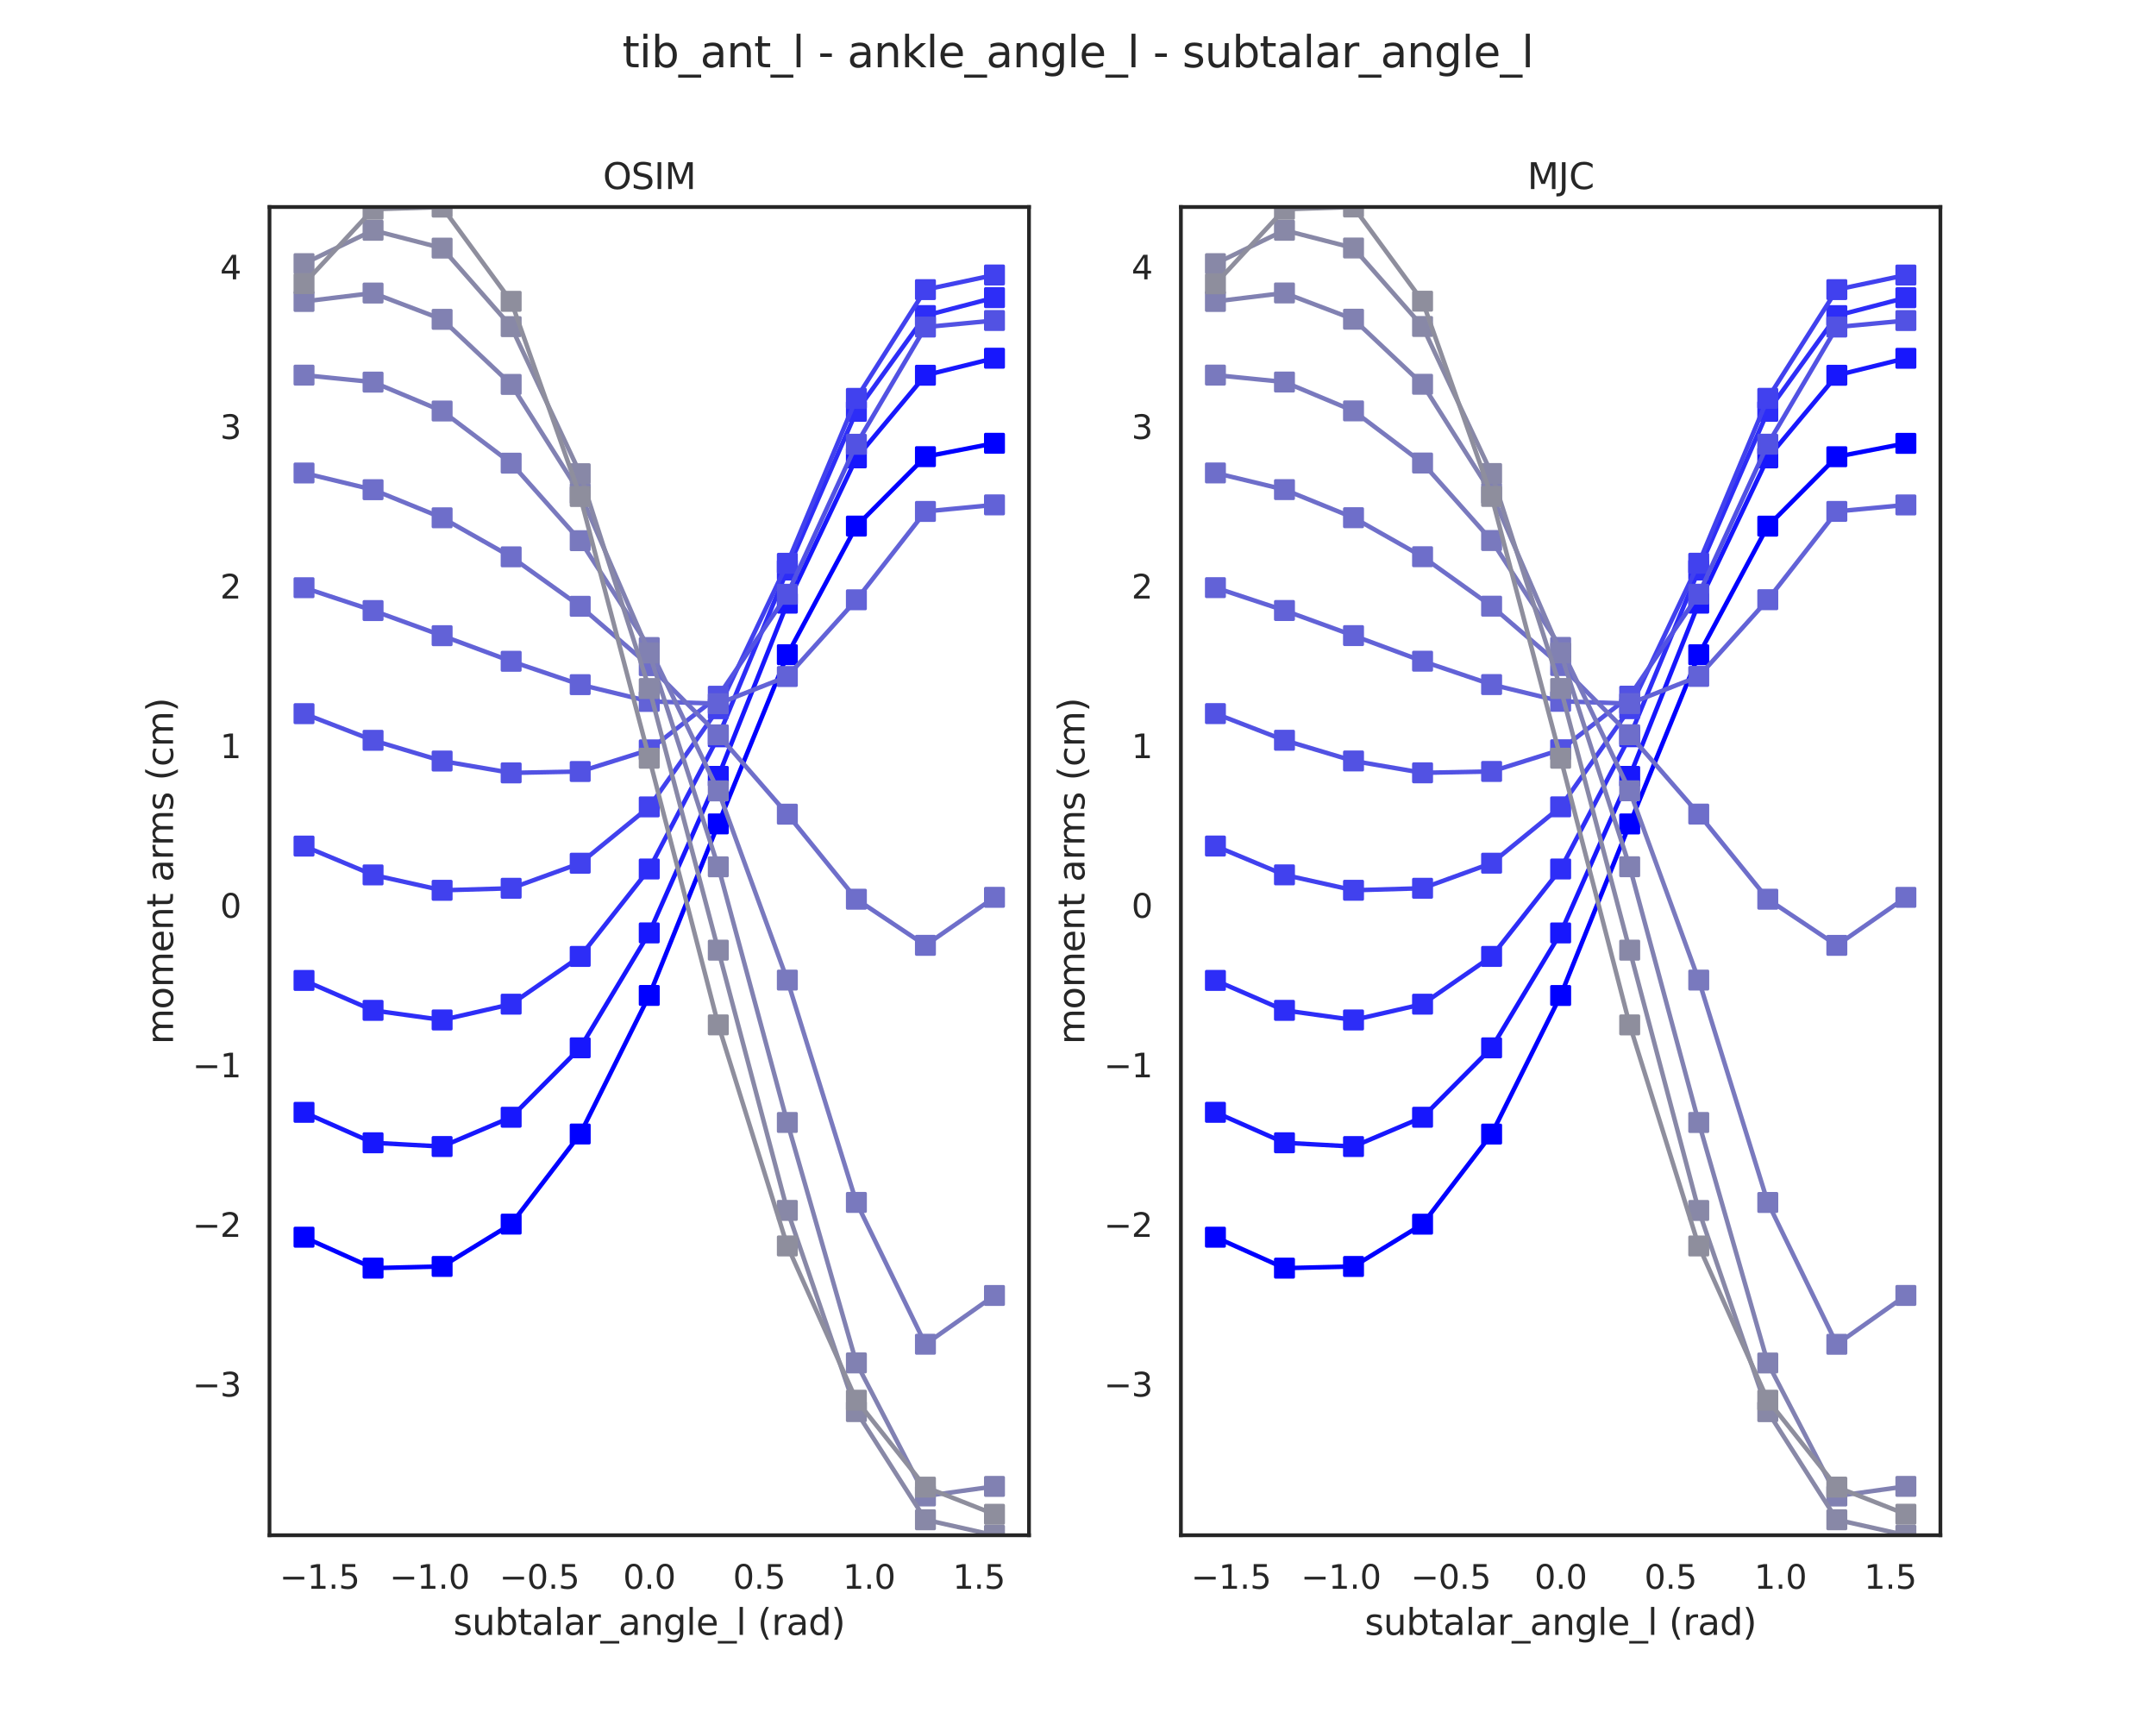 <?xml version="1.0" encoding="utf-8" standalone="no"?>
<!DOCTYPE svg PUBLIC "-//W3C//DTD SVG 1.1//EN"
  "http://www.w3.org/Graphics/SVG/1.1/DTD/svg11.dtd">
<svg xmlns:xlink="http://www.w3.org/1999/xlink" width="720pt" height="576pt" viewBox="0 0 720 576" xmlns="http://www.w3.org/2000/svg" version="1.1">
 <defs>
  <style type="text/css">*{stroke-linejoin: round; stroke-linecap: butt}</style>
 </defs>
 <g id="figure_1">
  <g id="patch_1">
   <path d="M 0 576 
L 720 576 
L 720 0 
L 0 0 
z
" style="fill: #ffffff"/>
  </g>
  <g id="axes_1">
   <g id="patch_2">
    <path d="M 90 512.64 
L 343.636 512.64 
L 343.636 69.12 
L 90 69.12 
z
" style="fill: #ffffff"/>
   </g>
   <g id="matplotlib.axis_1">
    <g id="xtick_1">
     <g id="text_1">
      <!-- −1.5 -->
      <g style="fill: #262626" transform="translate(93.37 530.498)scale(0.11 -0.11)">
       <defs>
        <path id="DejaVuSans-2212" d="M 678 2272 
L 4684 2272 
L 4684 1741 
L 678 1741 
L 678 2272 
z
" transform="scale(0.016)"/>
        <path id="DejaVuSans-31" d="M 794 531 
L 1825 531 
L 1825 4091 
L 703 3866 
L 703 4441 
L 1819 4666 
L 2450 4666 
L 2450 531 
L 3481 531 
L 3481 0 
L 794 0 
L 794 531 
z
" transform="scale(0.016)"/>
        <path id="DejaVuSans-2e" d="M 684 794 
L 1344 794 
L 1344 0 
L 684 0 
L 684 794 
z
" transform="scale(0.016)"/>
        <path id="DejaVuSans-35" d="M 691 4666 
L 3169 4666 
L 3169 4134 
L 1269 4134 
L 1269 2991 
Q 1406 3038 1543 3061 
Q 1681 3084 1819 3084 
Q 2600 3084 3056 2656 
Q 3513 2228 3513 1497 
Q 3513 744 3044 326 
Q 2575 -91 1722 -91 
Q 1428 -91 1123 -41 
Q 819 9 494 109 
L 494 744 
Q 775 591 1075 516 
Q 1375 441 1709 441 
Q 2250 441 2565 725 
Q 2881 1009 2881 1497 
Q 2881 1984 2565 2268 
Q 2250 2553 1709 2553 
Q 1456 2553 1204 2497 
Q 953 2441 691 2322 
L 691 4666 
z
" transform="scale(0.016)"/>
       </defs>
       <use xlink:href="#DejaVuSans-2212"/>
       <use xlink:href="#DejaVuSans-31" x="83.789"/>
       <use xlink:href="#DejaVuSans-2e" x="147.412"/>
       <use xlink:href="#DejaVuSans-35" x="179.199"/>
      </g>
     </g>
    </g>
    <g id="xtick_2">
     <g id="text_2">
      <!-- −1.0 -->
      <g style="fill: #262626" transform="translate(130.067 530.498)scale(0.11 -0.11)">
       <defs>
        <path id="DejaVuSans-30" d="M 2034 4250 
Q 1547 4250 1301 3770 
Q 1056 3291 1056 2328 
Q 1056 1369 1301 889 
Q 1547 409 2034 409 
Q 2525 409 2770 889 
Q 3016 1369 3016 2328 
Q 3016 3291 2770 3770 
Q 2525 4250 2034 4250 
z
M 2034 4750 
Q 2819 4750 3233 4129 
Q 3647 3509 3647 2328 
Q 3647 1150 3233 529 
Q 2819 -91 2034 -91 
Q 1250 -91 836 529 
Q 422 1150 422 2328 
Q 422 3509 836 4129 
Q 1250 4750 2034 4750 
z
" transform="scale(0.016)"/>
       </defs>
       <use xlink:href="#DejaVuSans-2212"/>
       <use xlink:href="#DejaVuSans-31" x="83.789"/>
       <use xlink:href="#DejaVuSans-2e" x="147.412"/>
       <use xlink:href="#DejaVuSans-30" x="179.199"/>
      </g>
     </g>
    </g>
    <g id="xtick_3">
     <g id="text_3">
      <!-- −0.5 -->
      <g style="fill: #262626" transform="translate(166.765 530.498)scale(0.11 -0.11)">
       <use xlink:href="#DejaVuSans-2212"/>
       <use xlink:href="#DejaVuSans-30" x="83.789"/>
       <use xlink:href="#DejaVuSans-2e" x="147.412"/>
       <use xlink:href="#DejaVuSans-35" x="179.199"/>
      </g>
     </g>
    </g>
    <g id="xtick_4">
     <g id="text_4">
      <!-- 0.0 -->
      <g style="fill: #262626" transform="translate(208.071 530.498)scale(0.11 -0.11)">
       <use xlink:href="#DejaVuSans-30"/>
       <use xlink:href="#DejaVuSans-2e" x="63.623"/>
       <use xlink:href="#DejaVuSans-30" x="95.41"/>
      </g>
     </g>
    </g>
    <g id="xtick_5">
     <g id="text_5">
      <!-- 0.5 -->
      <g style="fill: #262626" transform="translate(244.769 530.498)scale(0.11 -0.11)">
       <use xlink:href="#DejaVuSans-30"/>
       <use xlink:href="#DejaVuSans-2e" x="63.623"/>
       <use xlink:href="#DejaVuSans-35" x="95.41"/>
      </g>
     </g>
    </g>
    <g id="xtick_6">
     <g id="text_6">
      <!-- 1.0 -->
      <g style="fill: #262626" transform="translate(281.467 530.498)scale(0.11 -0.11)">
       <use xlink:href="#DejaVuSans-31"/>
       <use xlink:href="#DejaVuSans-2e" x="63.623"/>
       <use xlink:href="#DejaVuSans-30" x="95.41"/>
      </g>
     </g>
    </g>
    <g id="xtick_7">
     <g id="text_7">
      <!-- 1.5 -->
      <g style="fill: #262626" transform="translate(318.164 530.498)scale(0.11 -0.11)">
       <use xlink:href="#DejaVuSans-31"/>
       <use xlink:href="#DejaVuSans-2e" x="63.623"/>
       <use xlink:href="#DejaVuSans-35" x="95.41"/>
      </g>
     </g>
    </g>
    <g id="text_8">
     <!-- subtalar_angle_l (rad) -->
     <g style="fill: #262626" transform="translate(151.386 545.904)scale(0.12 -0.12)">
      <defs>
       <path id="DejaVuSans-73" d="M 2834 3397 
L 2834 2853 
Q 2591 2978 2328 3040 
Q 2066 3103 1784 3103 
Q 1356 3103 1142 2972 
Q 928 2841 928 2578 
Q 928 2378 1081 2264 
Q 1234 2150 1697 2047 
L 1894 2003 
Q 2506 1872 2764 1633 
Q 3022 1394 3022 966 
Q 3022 478 2636 193 
Q 2250 -91 1575 -91 
Q 1294 -91 989 -36 
Q 684 19 347 128 
L 347 722 
Q 666 556 975 473 
Q 1284 391 1588 391 
Q 1994 391 2212 530 
Q 2431 669 2431 922 
Q 2431 1156 2273 1281 
Q 2116 1406 1581 1522 
L 1381 1569 
Q 847 1681 609 1914 
Q 372 2147 372 2553 
Q 372 3047 722 3315 
Q 1072 3584 1716 3584 
Q 2034 3584 2315 3537 
Q 2597 3491 2834 3397 
z
" transform="scale(0.016)"/>
       <path id="DejaVuSans-75" d="M 544 1381 
L 544 3500 
L 1119 3500 
L 1119 1403 
Q 1119 906 1312 657 
Q 1506 409 1894 409 
Q 2359 409 2629 706 
Q 2900 1003 2900 1516 
L 2900 3500 
L 3475 3500 
L 3475 0 
L 2900 0 
L 2900 538 
Q 2691 219 2414 64 
Q 2138 -91 1772 -91 
Q 1169 -91 856 284 
Q 544 659 544 1381 
z
M 1991 3584 
L 1991 3584 
z
" transform="scale(0.016)"/>
       <path id="DejaVuSans-62" d="M 3116 1747 
Q 3116 2381 2855 2742 
Q 2594 3103 2138 3103 
Q 1681 3103 1420 2742 
Q 1159 2381 1159 1747 
Q 1159 1113 1420 752 
Q 1681 391 2138 391 
Q 2594 391 2855 752 
Q 3116 1113 3116 1747 
z
M 1159 2969 
Q 1341 3281 1617 3432 
Q 1894 3584 2278 3584 
Q 2916 3584 3314 3078 
Q 3713 2572 3713 1747 
Q 3713 922 3314 415 
Q 2916 -91 2278 -91 
Q 1894 -91 1617 61 
Q 1341 213 1159 525 
L 1159 0 
L 581 0 
L 581 4863 
L 1159 4863 
L 1159 2969 
z
" transform="scale(0.016)"/>
       <path id="DejaVuSans-74" d="M 1172 4494 
L 1172 3500 
L 2356 3500 
L 2356 3053 
L 1172 3053 
L 1172 1153 
Q 1172 725 1289 603 
Q 1406 481 1766 481 
L 2356 481 
L 2356 0 
L 1766 0 
Q 1100 0 847 248 
Q 594 497 594 1153 
L 594 3053 
L 172 3053 
L 172 3500 
L 594 3500 
L 594 4494 
L 1172 4494 
z
" transform="scale(0.016)"/>
       <path id="DejaVuSans-61" d="M 2194 1759 
Q 1497 1759 1228 1600 
Q 959 1441 959 1056 
Q 959 750 1161 570 
Q 1363 391 1709 391 
Q 2188 391 2477 730 
Q 2766 1069 2766 1631 
L 2766 1759 
L 2194 1759 
z
M 3341 1997 
L 3341 0 
L 2766 0 
L 2766 531 
Q 2569 213 2275 61 
Q 1981 -91 1556 -91 
Q 1019 -91 701 211 
Q 384 513 384 1019 
Q 384 1609 779 1909 
Q 1175 2209 1959 2209 
L 2766 2209 
L 2766 2266 
Q 2766 2663 2505 2880 
Q 2244 3097 1772 3097 
Q 1472 3097 1187 3025 
Q 903 2953 641 2809 
L 641 3341 
Q 956 3463 1253 3523 
Q 1550 3584 1831 3584 
Q 2591 3584 2966 3190 
Q 3341 2797 3341 1997 
z
" transform="scale(0.016)"/>
       <path id="DejaVuSans-6c" d="M 603 4863 
L 1178 4863 
L 1178 0 
L 603 0 
L 603 4863 
z
" transform="scale(0.016)"/>
       <path id="DejaVuSans-72" d="M 2631 2963 
Q 2534 3019 2420 3045 
Q 2306 3072 2169 3072 
Q 1681 3072 1420 2755 
Q 1159 2438 1159 1844 
L 1159 0 
L 581 0 
L 581 3500 
L 1159 3500 
L 1159 2956 
Q 1341 3275 1631 3429 
Q 1922 3584 2338 3584 
Q 2397 3584 2469 3576 
Q 2541 3569 2628 3553 
L 2631 2963 
z
" transform="scale(0.016)"/>
       <path id="DejaVuSans-5f" d="M 3263 -1063 
L 3263 -1509 
L -63 -1509 
L -63 -1063 
L 3263 -1063 
z
" transform="scale(0.016)"/>
       <path id="DejaVuSans-6e" d="M 3513 2113 
L 3513 0 
L 2938 0 
L 2938 2094 
Q 2938 2591 2744 2837 
Q 2550 3084 2163 3084 
Q 1697 3084 1428 2787 
Q 1159 2491 1159 1978 
L 1159 0 
L 581 0 
L 581 3500 
L 1159 3500 
L 1159 2956 
Q 1366 3272 1645 3428 
Q 1925 3584 2291 3584 
Q 2894 3584 3203 3211 
Q 3513 2838 3513 2113 
z
" transform="scale(0.016)"/>
       <path id="DejaVuSans-67" d="M 2906 1791 
Q 2906 2416 2648 2759 
Q 2391 3103 1925 3103 
Q 1463 3103 1205 2759 
Q 947 2416 947 1791 
Q 947 1169 1205 825 
Q 1463 481 1925 481 
Q 2391 481 2648 825 
Q 2906 1169 2906 1791 
z
M 3481 434 
Q 3481 -459 3084 -895 
Q 2688 -1331 1869 -1331 
Q 1566 -1331 1297 -1286 
Q 1028 -1241 775 -1147 
L 775 -588 
Q 1028 -725 1275 -790 
Q 1522 -856 1778 -856 
Q 2344 -856 2625 -561 
Q 2906 -266 2906 331 
L 2906 616 
Q 2728 306 2450 153 
Q 2172 0 1784 0 
Q 1141 0 747 490 
Q 353 981 353 1791 
Q 353 2603 747 3093 
Q 1141 3584 1784 3584 
Q 2172 3584 2450 3431 
Q 2728 3278 2906 2969 
L 2906 3500 
L 3481 3500 
L 3481 434 
z
" transform="scale(0.016)"/>
       <path id="DejaVuSans-65" d="M 3597 1894 
L 3597 1613 
L 953 1613 
Q 991 1019 1311 708 
Q 1631 397 2203 397 
Q 2534 397 2845 478 
Q 3156 559 3463 722 
L 3463 178 
Q 3153 47 2828 -22 
Q 2503 -91 2169 -91 
Q 1331 -91 842 396 
Q 353 884 353 1716 
Q 353 2575 817 3079 
Q 1281 3584 2069 3584 
Q 2775 3584 3186 3129 
Q 3597 2675 3597 1894 
z
M 3022 2063 
Q 3016 2534 2758 2815 
Q 2500 3097 2075 3097 
Q 1594 3097 1305 2825 
Q 1016 2553 972 2059 
L 3022 2063 
z
" transform="scale(0.016)"/>
       <path id="DejaVuSans-20" transform="scale(0.016)"/>
       <path id="DejaVuSans-28" d="M 1984 4856 
Q 1566 4138 1362 3434 
Q 1159 2731 1159 2009 
Q 1159 1288 1364 580 
Q 1569 -128 1984 -844 
L 1484 -844 
Q 1016 -109 783 600 
Q 550 1309 550 2009 
Q 550 2706 781 3412 
Q 1013 4119 1484 4856 
L 1984 4856 
z
" transform="scale(0.016)"/>
       <path id="DejaVuSans-64" d="M 2906 2969 
L 2906 4863 
L 3481 4863 
L 3481 0 
L 2906 0 
L 2906 525 
Q 2725 213 2448 61 
Q 2172 -91 1784 -91 
Q 1150 -91 751 415 
Q 353 922 353 1747 
Q 353 2572 751 3078 
Q 1150 3584 1784 3584 
Q 2172 3584 2448 3432 
Q 2725 3281 2906 2969 
z
M 947 1747 
Q 947 1113 1208 752 
Q 1469 391 1925 391 
Q 2381 391 2643 752 
Q 2906 1113 2906 1747 
Q 2906 2381 2643 2742 
Q 2381 3103 1925 3103 
Q 1469 3103 1208 2742 
Q 947 2381 947 1747 
z
" transform="scale(0.016)"/>
       <path id="DejaVuSans-29" d="M 513 4856 
L 1013 4856 
Q 1481 4119 1714 3412 
Q 1947 2706 1947 2009 
Q 1947 1309 1714 600 
Q 1481 -109 1013 -844 
L 513 -844 
Q 928 -128 1133 580 
Q 1338 1288 1338 2009 
Q 1338 2731 1133 3434 
Q 928 4138 513 4856 
z
" transform="scale(0.016)"/>
      </defs>
      <use xlink:href="#DejaVuSans-73"/>
      <use xlink:href="#DejaVuSans-75" x="52.1"/>
      <use xlink:href="#DejaVuSans-62" x="115.479"/>
      <use xlink:href="#DejaVuSans-74" x="178.955"/>
      <use xlink:href="#DejaVuSans-61" x="218.164"/>
      <use xlink:href="#DejaVuSans-6c" x="279.443"/>
      <use xlink:href="#DejaVuSans-61" x="307.227"/>
      <use xlink:href="#DejaVuSans-72" x="368.506"/>
      <use xlink:href="#DejaVuSans-5f" x="409.619"/>
      <use xlink:href="#DejaVuSans-61" x="459.619"/>
      <use xlink:href="#DejaVuSans-6e" x="520.898"/>
      <use xlink:href="#DejaVuSans-67" x="584.277"/>
      <use xlink:href="#DejaVuSans-6c" x="647.754"/>
      <use xlink:href="#DejaVuSans-65" x="675.537"/>
      <use xlink:href="#DejaVuSans-5f" x="737.061"/>
      <use xlink:href="#DejaVuSans-6c" x="787.061"/>
      <use xlink:href="#DejaVuSans-20" x="814.844"/>
      <use xlink:href="#DejaVuSans-28" x="846.631"/>
      <use xlink:href="#DejaVuSans-72" x="885.645"/>
      <use xlink:href="#DejaVuSans-61" x="926.758"/>
      <use xlink:href="#DejaVuSans-64" x="988.037"/>
      <use xlink:href="#DejaVuSans-29" x="1051.514"/>
     </g>
    </g>
   </g>
   <g id="matplotlib.axis_2">
    <g id="ytick_1">
     <g id="text_9">
      <!-- −3 -->
      <g style="fill: #262626" transform="translate(64.284 466.309)scale(0.11 -0.11)">
       <defs>
        <path id="DejaVuSans-33" d="M 2597 2516 
Q 3050 2419 3304 2112 
Q 3559 1806 3559 1356 
Q 3559 666 3084 287 
Q 2609 -91 1734 -91 
Q 1441 -91 1130 -33 
Q 819 25 488 141 
L 488 750 
Q 750 597 1062 519 
Q 1375 441 1716 441 
Q 2309 441 2620 675 
Q 2931 909 2931 1356 
Q 2931 1769 2642 2001 
Q 2353 2234 1838 2234 
L 1294 2234 
L 1294 2753 
L 1863 2753 
Q 2328 2753 2575 2939 
Q 2822 3125 2822 3475 
Q 2822 3834 2567 4026 
Q 2313 4219 1838 4219 
Q 1578 4219 1281 4162 
Q 984 4106 628 3988 
L 628 4550 
Q 988 4650 1302 4700 
Q 1616 4750 1894 4750 
Q 2613 4750 3031 4423 
Q 3450 4097 3450 3541 
Q 3450 3153 3228 2886 
Q 3006 2619 2597 2516 
z
" transform="scale(0.016)"/>
       </defs>
       <use xlink:href="#DejaVuSans-2212"/>
       <use xlink:href="#DejaVuSans-33" x="83.789"/>
      </g>
     </g>
    </g>
    <g id="ytick_2">
     <g id="text_10">
      <!-- −2 -->
      <g style="fill: #262626" transform="translate(64.284 413.019)scale(0.11 -0.11)">
       <defs>
        <path id="DejaVuSans-32" d="M 1228 531 
L 3431 531 
L 3431 0 
L 469 0 
L 469 531 
Q 828 903 1448 1529 
Q 2069 2156 2228 2338 
Q 2531 2678 2651 2914 
Q 2772 3150 2772 3378 
Q 2772 3750 2511 3984 
Q 2250 4219 1831 4219 
Q 1534 4219 1204 4116 
Q 875 4013 500 3803 
L 500 4441 
Q 881 4594 1212 4672 
Q 1544 4750 1819 4750 
Q 2544 4750 2975 4387 
Q 3406 4025 3406 3419 
Q 3406 3131 3298 2873 
Q 3191 2616 2906 2266 
Q 2828 2175 2409 1742 
Q 1991 1309 1228 531 
z
" transform="scale(0.016)"/>
       </defs>
       <use xlink:href="#DejaVuSans-2212"/>
       <use xlink:href="#DejaVuSans-32" x="83.789"/>
      </g>
     </g>
    </g>
    <g id="ytick_3">
     <g id="text_11">
      <!-- −1 -->
      <g style="fill: #262626" transform="translate(64.284 359.729)scale(0.11 -0.11)">
       <use xlink:href="#DejaVuSans-2212"/>
       <use xlink:href="#DejaVuSans-31" x="83.789"/>
      </g>
     </g>
    </g>
    <g id="ytick_4">
     <g id="text_12">
      <!-- 0 -->
      <g style="fill: #262626" transform="translate(73.501 306.439)scale(0.11 -0.11)">
       <use xlink:href="#DejaVuSans-30"/>
      </g>
     </g>
    </g>
    <g id="ytick_5">
     <g id="text_13">
      <!-- 1 -->
      <g style="fill: #262626" transform="translate(73.501 253.148)scale(0.11 -0.11)">
       <use xlink:href="#DejaVuSans-31"/>
      </g>
     </g>
    </g>
    <g id="ytick_6">
     <g id="text_14">
      <!-- 2 -->
      <g style="fill: #262626" transform="translate(73.501 199.858)scale(0.11 -0.11)">
       <use xlink:href="#DejaVuSans-32"/>
      </g>
     </g>
    </g>
    <g id="ytick_7">
     <g id="text_15">
      <!-- 3 -->
      <g style="fill: #262626" transform="translate(73.501 146.568)scale(0.11 -0.11)">
       <use xlink:href="#DejaVuSans-33"/>
      </g>
     </g>
    </g>
    <g id="ytick_8">
     <g id="text_16">
      <!-- 4 -->
      <g style="fill: #262626" transform="translate(73.501 93.278)scale(0.11 -0.11)">
       <defs>
        <path id="DejaVuSans-34" d="M 2419 4116 
L 825 1625 
L 2419 1625 
L 2419 4116 
z
M 2253 4666 
L 3047 4666 
L 3047 1625 
L 3713 1625 
L 3713 1100 
L 3047 1100 
L 3047 0 
L 2419 0 
L 2419 1100 
L 313 1100 
L 313 1709 
L 2253 4666 
z
" transform="scale(0.016)"/>
       </defs>
       <use xlink:href="#DejaVuSans-34"/>
      </g>
     </g>
    </g>
    <g id="text_17">
     <!-- moment arms (cm) -->
     <g style="fill: #262626" transform="translate(57.788 348.734)rotate(-90)scale(0.12 -0.12)">
      <defs>
       <path id="DejaVuSans-6d" d="M 3328 2828 
Q 3544 3216 3844 3400 
Q 4144 3584 4550 3584 
Q 5097 3584 5394 3201 
Q 5691 2819 5691 2113 
L 5691 0 
L 5113 0 
L 5113 2094 
Q 5113 2597 4934 2840 
Q 4756 3084 4391 3084 
Q 3944 3084 3684 2787 
Q 3425 2491 3425 1978 
L 3425 0 
L 2847 0 
L 2847 2094 
Q 2847 2600 2669 2842 
Q 2491 3084 2119 3084 
Q 1678 3084 1418 2786 
Q 1159 2488 1159 1978 
L 1159 0 
L 581 0 
L 581 3500 
L 1159 3500 
L 1159 2956 
Q 1356 3278 1631 3431 
Q 1906 3584 2284 3584 
Q 2666 3584 2933 3390 
Q 3200 3197 3328 2828 
z
" transform="scale(0.016)"/>
       <path id="DejaVuSans-6f" d="M 1959 3097 
Q 1497 3097 1228 2736 
Q 959 2375 959 1747 
Q 959 1119 1226 758 
Q 1494 397 1959 397 
Q 2419 397 2687 759 
Q 2956 1122 2956 1747 
Q 2956 2369 2687 2733 
Q 2419 3097 1959 3097 
z
M 1959 3584 
Q 2709 3584 3137 3096 
Q 3566 2609 3566 1747 
Q 3566 888 3137 398 
Q 2709 -91 1959 -91 
Q 1206 -91 779 398 
Q 353 888 353 1747 
Q 353 2609 779 3096 
Q 1206 3584 1959 3584 
z
" transform="scale(0.016)"/>
       <path id="DejaVuSans-63" d="M 3122 3366 
L 3122 2828 
Q 2878 2963 2633 3030 
Q 2388 3097 2138 3097 
Q 1578 3097 1268 2742 
Q 959 2388 959 1747 
Q 959 1106 1268 751 
Q 1578 397 2138 397 
Q 2388 397 2633 464 
Q 2878 531 3122 666 
L 3122 134 
Q 2881 22 2623 -34 
Q 2366 -91 2075 -91 
Q 1284 -91 818 406 
Q 353 903 353 1747 
Q 353 2603 823 3093 
Q 1294 3584 2113 3584 
Q 2378 3584 2631 3529 
Q 2884 3475 3122 3366 
z
" transform="scale(0.016)"/>
      </defs>
      <use xlink:href="#DejaVuSans-6d"/>
      <use xlink:href="#DejaVuSans-6f" x="97.412"/>
      <use xlink:href="#DejaVuSans-6d" x="158.594"/>
      <use xlink:href="#DejaVuSans-65" x="256.006"/>
      <use xlink:href="#DejaVuSans-6e" x="317.529"/>
      <use xlink:href="#DejaVuSans-74" x="380.908"/>
      <use xlink:href="#DejaVuSans-20" x="420.117"/>
      <use xlink:href="#DejaVuSans-61" x="451.904"/>
      <use xlink:href="#DejaVuSans-72" x="513.184"/>
      <use xlink:href="#DejaVuSans-6d" x="552.547"/>
      <use xlink:href="#DejaVuSans-73" x="649.959"/>
      <use xlink:href="#DejaVuSans-20" x="702.059"/>
      <use xlink:href="#DejaVuSans-28" x="733.846"/>
      <use xlink:href="#DejaVuSans-63" x="772.859"/>
      <use xlink:href="#DejaVuSans-6d" x="827.84"/>
      <use xlink:href="#DejaVuSans-29" x="925.252"/>
     </g>
    </g>
   </g>
   <g id="line2d_1">
    <path d="M 101.529 413.113 
L 124.587 423.442 
L 147.645 422.88 
L 170.702 408.749 
L 193.76 378.66 
L 216.818 332.388 
L 239.876 275.114 
L 262.934 218.612 
L 285.992 175.67 
L 309.05 152.483 
L 332.107 148.011 
" clip-path="url(#p7c4a7c05b0)" style="fill: none; stroke: #0000ff; stroke-width: 1.5; stroke-linecap: round"/>
    <defs>
     <path id="m94561d9663" d="M -3 3 
L 3 3 
L 3 -3 
L -3 -3 
z
" style="stroke: #0000ff; stroke-linejoin: miter"/>
    </defs>
    <g clip-path="url(#p7c4a7c05b0)">
     <use xlink:href="#m94561d9663" x="101.529" y="413.113" style="fill: #0000ff; stroke: #0000ff; stroke-linejoin: miter"/>
     <use xlink:href="#m94561d9663" x="124.587" y="423.442" style="fill: #0000ff; stroke: #0000ff; stroke-linejoin: miter"/>
     <use xlink:href="#m94561d9663" x="147.645" y="422.88" style="fill: #0000ff; stroke: #0000ff; stroke-linejoin: miter"/>
     <use xlink:href="#m94561d9663" x="170.702" y="408.749" style="fill: #0000ff; stroke: #0000ff; stroke-linejoin: miter"/>
     <use xlink:href="#m94561d9663" x="193.76" y="378.66" style="fill: #0000ff; stroke: #0000ff; stroke-linejoin: miter"/>
     <use xlink:href="#m94561d9663" x="216.818" y="332.388" style="fill: #0000ff; stroke: #0000ff; stroke-linejoin: miter"/>
     <use xlink:href="#m94561d9663" x="239.876" y="275.114" style="fill: #0000ff; stroke: #0000ff; stroke-linejoin: miter"/>
     <use xlink:href="#m94561d9663" x="262.934" y="218.612" style="fill: #0000ff; stroke: #0000ff; stroke-linejoin: miter"/>
     <use xlink:href="#m94561d9663" x="285.992" y="175.67" style="fill: #0000ff; stroke: #0000ff; stroke-linejoin: miter"/>
     <use xlink:href="#m94561d9663" x="309.05" y="152.483" style="fill: #0000ff; stroke: #0000ff; stroke-linejoin: miter"/>
     <use xlink:href="#m94561d9663" x="332.107" y="148.011" style="fill: #0000ff; stroke: #0000ff; stroke-linejoin: miter"/>
    </g>
   </g>
   <g id="line2d_2">
    <path d="M 101.529 371.419 
L 124.587 381.589 
L 147.645 382.842 
L 170.702 373.06 
L 193.76 349.882 
L 216.818 311.508 
L 239.876 259.239 
L 262.934 201.404 
L 285.992 152.889 
L 309.05 125.297 
L 332.107 119.611 
" clip-path="url(#p7c4a7c05b0)" style="fill: none; stroke: #1717fd; stroke-width: 1.5; stroke-linecap: round"/>
    <defs>
     <path id="md4ccf78cb1" d="M -3 3 
L 3 3 
L 3 -3 
L -3 -3 
z
" style="stroke: #1717fd; stroke-linejoin: miter"/>
    </defs>
    <g clip-path="url(#p7c4a7c05b0)">
     <use xlink:href="#md4ccf78cb1" x="101.529" y="371.419" style="fill: #1717fd; stroke: #1717fd; stroke-linejoin: miter"/>
     <use xlink:href="#md4ccf78cb1" x="124.587" y="381.589" style="fill: #1717fd; stroke: #1717fd; stroke-linejoin: miter"/>
     <use xlink:href="#md4ccf78cb1" x="147.645" y="382.842" style="fill: #1717fd; stroke: #1717fd; stroke-linejoin: miter"/>
     <use xlink:href="#md4ccf78cb1" x="170.702" y="373.06" style="fill: #1717fd; stroke: #1717fd; stroke-linejoin: miter"/>
     <use xlink:href="#md4ccf78cb1" x="193.76" y="349.882" style="fill: #1717fd; stroke: #1717fd; stroke-linejoin: miter"/>
     <use xlink:href="#md4ccf78cb1" x="216.818" y="311.508" style="fill: #1717fd; stroke: #1717fd; stroke-linejoin: miter"/>
     <use xlink:href="#md4ccf78cb1" x="239.876" y="259.239" style="fill: #1717fd; stroke: #1717fd; stroke-linejoin: miter"/>
     <use xlink:href="#md4ccf78cb1" x="262.934" y="201.404" style="fill: #1717fd; stroke: #1717fd; stroke-linejoin: miter"/>
     <use xlink:href="#md4ccf78cb1" x="285.992" y="152.889" style="fill: #1717fd; stroke: #1717fd; stroke-linejoin: miter"/>
     <use xlink:href="#md4ccf78cb1" x="309.05" y="125.297" style="fill: #1717fd; stroke: #1717fd; stroke-linejoin: miter"/>
     <use xlink:href="#md4ccf78cb1" x="332.107" y="119.611" style="fill: #1717fd; stroke: #1717fd; stroke-linejoin: miter"/>
    </g>
   </g>
   <g id="line2d_3">
    <path d="M 101.529 327.381 
L 124.587 337.377 
L 147.645 340.582 
L 170.702 335.308 
L 193.76 319.365 
L 216.818 290.17 
L 239.876 246.014 
L 262.934 190.347 
L 285.992 137.348 
L 309.05 105.383 
L 332.107 99.39 
" clip-path="url(#p7c4a7c05b0)" style="fill: none; stroke: #2d2df7; stroke-width: 1.5; stroke-linecap: round"/>
    <defs>
     <path id="m02df809983" d="M -3 3 
L 3 3 
L 3 -3 
L -3 -3 
z
" style="stroke: #2d2df7; stroke-linejoin: miter"/>
    </defs>
    <g clip-path="url(#p7c4a7c05b0)">
     <use xlink:href="#m02df809983" x="101.529" y="327.381" style="fill: #2d2df7; stroke: #2d2df7; stroke-linejoin: miter"/>
     <use xlink:href="#m02df809983" x="124.587" y="337.377" style="fill: #2d2df7; stroke: #2d2df7; stroke-linejoin: miter"/>
     <use xlink:href="#m02df809983" x="147.645" y="340.582" style="fill: #2d2df7; stroke: #2d2df7; stroke-linejoin: miter"/>
     <use xlink:href="#m02df809983" x="170.702" y="335.308" style="fill: #2d2df7; stroke: #2d2df7; stroke-linejoin: miter"/>
     <use xlink:href="#m02df809983" x="193.76" y="319.365" style="fill: #2d2df7; stroke: #2d2df7; stroke-linejoin: miter"/>
     <use xlink:href="#m02df809983" x="216.818" y="290.17" style="fill: #2d2df7; stroke: #2d2df7; stroke-linejoin: miter"/>
     <use xlink:href="#m02df809983" x="239.876" y="246.014" style="fill: #2d2df7; stroke: #2d2df7; stroke-linejoin: miter"/>
     <use xlink:href="#m02df809983" x="262.934" y="190.347" style="fill: #2d2df7; stroke: #2d2df7; stroke-linejoin: miter"/>
     <use xlink:href="#m02df809983" x="285.992" y="137.348" style="fill: #2d2df7; stroke: #2d2df7; stroke-linejoin: miter"/>
     <use xlink:href="#m02df809983" x="309.05" y="105.383" style="fill: #2d2df7; stroke: #2d2df7; stroke-linejoin: miter"/>
     <use xlink:href="#m02df809983" x="332.107" y="99.39" style="fill: #2d2df7; stroke: #2d2df7; stroke-linejoin: miter"/>
    </g>
   </g>
   <g id="line2d_4">
    <path d="M 101.529 282.514 
L 124.587 292.143 
L 147.645 297.282 
L 170.702 296.611 
L 193.76 288.243 
L 216.818 269.432 
L 239.876 236.645 
L 262.934 188.091 
L 285.992 133.027 
L 309.05 96.708 
L 332.107 91.82 
" clip-path="url(#p7c4a7c05b0)" style="fill: none; stroke: #4141ee; stroke-width: 1.5; stroke-linecap: round"/>
    <defs>
     <path id="ma9addeae5a" d="M -3 3 
L 3 3 
L 3 -3 
L -3 -3 
z
" style="stroke: #4141ee; stroke-linejoin: miter"/>
    </defs>
    <g clip-path="url(#p7c4a7c05b0)">
     <use xlink:href="#ma9addeae5a" x="101.529" y="282.514" style="fill: #4141ee; stroke: #4141ee; stroke-linejoin: miter"/>
     <use xlink:href="#ma9addeae5a" x="124.587" y="292.143" style="fill: #4141ee; stroke: #4141ee; stroke-linejoin: miter"/>
     <use xlink:href="#ma9addeae5a" x="147.645" y="297.282" style="fill: #4141ee; stroke: #4141ee; stroke-linejoin: miter"/>
     <use xlink:href="#ma9addeae5a" x="170.702" y="296.611" style="fill: #4141ee; stroke: #4141ee; stroke-linejoin: miter"/>
     <use xlink:href="#ma9addeae5a" x="193.76" y="288.243" style="fill: #4141ee; stroke: #4141ee; stroke-linejoin: miter"/>
     <use xlink:href="#ma9addeae5a" x="216.818" y="269.432" style="fill: #4141ee; stroke: #4141ee; stroke-linejoin: miter"/>
     <use xlink:href="#ma9addeae5a" x="239.876" y="236.645" style="fill: #4141ee; stroke: #4141ee; stroke-linejoin: miter"/>
     <use xlink:href="#ma9addeae5a" x="262.934" y="188.091" style="fill: #4141ee; stroke: #4141ee; stroke-linejoin: miter"/>
     <use xlink:href="#ma9addeae5a" x="285.992" y="133.027" style="fill: #4141ee; stroke: #4141ee; stroke-linejoin: miter"/>
     <use xlink:href="#ma9addeae5a" x="309.05" y="96.708" style="fill: #4141ee; stroke: #4141ee; stroke-linejoin: miter"/>
     <use xlink:href="#ma9addeae5a" x="332.107" y="91.82" style="fill: #4141ee; stroke: #4141ee; stroke-linejoin: miter"/>
    </g>
   </g>
   <g id="line2d_5">
    <path d="M 101.529 238.299 
L 124.587 247.202 
L 147.645 254.116 
L 170.702 258.075 
L 193.76 257.616 
L 216.818 250.384 
L 239.876 232.479 
L 262.934 198.436 
L 285.992 148.351 
L 309.05 109.213 
L 332.107 107.025 
" clip-path="url(#p7c4a7c05b0)" style="fill: none; stroke: #5252e3; stroke-width: 1.5; stroke-linecap: round"/>
    <defs>
     <path id="m6848847eda" d="M -3 3 
L 3 3 
L 3 -3 
L -3 -3 
z
" style="stroke: #5252e3; stroke-linejoin: miter"/>
    </defs>
    <g clip-path="url(#p7c4a7c05b0)">
     <use xlink:href="#m6848847eda" x="101.529" y="238.299" style="fill: #5252e3; stroke: #5252e3; stroke-linejoin: miter"/>
     <use xlink:href="#m6848847eda" x="124.587" y="247.202" style="fill: #5252e3; stroke: #5252e3; stroke-linejoin: miter"/>
     <use xlink:href="#m6848847eda" x="147.645" y="254.116" style="fill: #5252e3; stroke: #5252e3; stroke-linejoin: miter"/>
     <use xlink:href="#m6848847eda" x="170.702" y="258.075" style="fill: #5252e3; stroke: #5252e3; stroke-linejoin: miter"/>
     <use xlink:href="#m6848847eda" x="193.76" y="257.616" style="fill: #5252e3; stroke: #5252e3; stroke-linejoin: miter"/>
     <use xlink:href="#m6848847eda" x="216.818" y="250.384" style="fill: #5252e3; stroke: #5252e3; stroke-linejoin: miter"/>
     <use xlink:href="#m6848847eda" x="239.876" y="232.479" style="fill: #5252e3; stroke: #5252e3; stroke-linejoin: miter"/>
     <use xlink:href="#m6848847eda" x="262.934" y="198.436" style="fill: #5252e3; stroke: #5252e3; stroke-linejoin: miter"/>
     <use xlink:href="#m6848847eda" x="285.992" y="148.351" style="fill: #5252e3; stroke: #5252e3; stroke-linejoin: miter"/>
     <use xlink:href="#m6848847eda" x="309.05" y="109.213" style="fill: #5252e3; stroke: #5252e3; stroke-linejoin: miter"/>
     <use xlink:href="#m6848847eda" x="332.107" y="107.025" style="fill: #5252e3; stroke: #5252e3; stroke-linejoin: miter"/>
    </g>
   </g>
   <g id="line2d_6">
    <path d="M 101.529 196.24 
L 124.587 203.875 
L 147.645 212.261 
L 170.702 220.807 
L 193.76 228.612 
L 216.818 234.209 
L 239.876 234.966 
L 262.934 225.893 
L 285.992 200.278 
L 309.05 170.77 
L 332.107 168.584 
" clip-path="url(#p7c4a7c05b0)" style="fill: none; stroke: #6262d7; stroke-width: 1.5; stroke-linecap: round"/>
    <defs>
     <path id="me068b76126" d="M -3 3 
L 3 3 
L 3 -3 
L -3 -3 
z
" style="stroke: #6262d7; stroke-linejoin: miter"/>
    </defs>
    <g clip-path="url(#p7c4a7c05b0)">
     <use xlink:href="#me068b76126" x="101.529" y="196.24" style="fill: #6262d7; stroke: #6262d7; stroke-linejoin: miter"/>
     <use xlink:href="#me068b76126" x="124.587" y="203.875" style="fill: #6262d7; stroke: #6262d7; stroke-linejoin: miter"/>
     <use xlink:href="#me068b76126" x="147.645" y="212.261" style="fill: #6262d7; stroke: #6262d7; stroke-linejoin: miter"/>
     <use xlink:href="#me068b76126" x="170.702" y="220.807" style="fill: #6262d7; stroke: #6262d7; stroke-linejoin: miter"/>
     <use xlink:href="#me068b76126" x="193.76" y="228.612" style="fill: #6262d7; stroke: #6262d7; stroke-linejoin: miter"/>
     <use xlink:href="#me068b76126" x="216.818" y="234.209" style="fill: #6262d7; stroke: #6262d7; stroke-linejoin: miter"/>
     <use xlink:href="#me068b76126" x="239.876" y="234.966" style="fill: #6262d7; stroke: #6262d7; stroke-linejoin: miter"/>
     <use xlink:href="#me068b76126" x="262.934" y="225.893" style="fill: #6262d7; stroke: #6262d7; stroke-linejoin: miter"/>
     <use xlink:href="#me068b76126" x="285.992" y="200.278" style="fill: #6262d7; stroke: #6262d7; stroke-linejoin: miter"/>
     <use xlink:href="#me068b76126" x="309.05" y="170.77" style="fill: #6262d7; stroke: #6262d7; stroke-linejoin: miter"/>
     <use xlink:href="#me068b76126" x="332.107" y="168.584" style="fill: #6262d7; stroke: #6262d7; stroke-linejoin: miter"/>
    </g>
   </g>
   <g id="line2d_7">
    <path d="M 101.529 157.943 
L 124.587 163.518 
L 147.645 172.899 
L 170.702 185.934 
L 193.76 202.444 
L 216.818 222.273 
L 239.876 245.378 
L 262.934 271.858 
L 285.992 300.263 
L 309.05 315.655 
L 332.107 299.629 
" clip-path="url(#p7c4a7c05b0)" style="fill: none; stroke: #6e6eca; stroke-width: 1.5; stroke-linecap: round"/>
    <defs>
     <path id="mfd54a2ab03" d="M -3 3 
L 3 3 
L 3 -3 
L -3 -3 
z
" style="stroke: #6e6eca; stroke-linejoin: miter"/>
    </defs>
    <g clip-path="url(#p7c4a7c05b0)">
     <use xlink:href="#mfd54a2ab03" x="101.529" y="157.943" style="fill: #6e6eca; stroke: #6e6eca; stroke-linejoin: miter"/>
     <use xlink:href="#mfd54a2ab03" x="124.587" y="163.518" style="fill: #6e6eca; stroke: #6e6eca; stroke-linejoin: miter"/>
     <use xlink:href="#mfd54a2ab03" x="147.645" y="172.899" style="fill: #6e6eca; stroke: #6e6eca; stroke-linejoin: miter"/>
     <use xlink:href="#mfd54a2ab03" x="170.702" y="185.934" style="fill: #6e6eca; stroke: #6e6eca; stroke-linejoin: miter"/>
     <use xlink:href="#mfd54a2ab03" x="193.76" y="202.444" style="fill: #6e6eca; stroke: #6e6eca; stroke-linejoin: miter"/>
     <use xlink:href="#mfd54a2ab03" x="216.818" y="222.273" style="fill: #6e6eca; stroke: #6e6eca; stroke-linejoin: miter"/>
     <use xlink:href="#mfd54a2ab03" x="239.876" y="245.378" style="fill: #6e6eca; stroke: #6e6eca; stroke-linejoin: miter"/>
     <use xlink:href="#mfd54a2ab03" x="262.934" y="271.858" style="fill: #6e6eca; stroke: #6e6eca; stroke-linejoin: miter"/>
     <use xlink:href="#mfd54a2ab03" x="285.992" y="300.263" style="fill: #6e6eca; stroke: #6e6eca; stroke-linejoin: miter"/>
     <use xlink:href="#mfd54a2ab03" x="309.05" y="315.655" style="fill: #6e6eca; stroke: #6e6eca; stroke-linejoin: miter"/>
     <use xlink:href="#mfd54a2ab03" x="332.107" y="299.629" style="fill: #6e6eca; stroke: #6e6eca; stroke-linejoin: miter"/>
    </g>
   </g>
   <g id="line2d_8">
    <path d="M 101.529 125.263 
L 124.587 127.59 
L 147.645 137.242 
L 170.702 154.653 
L 193.76 180.539 
L 216.818 216.219 
L 239.876 264.085 
L 262.934 327.266 
L 285.992 401.5 
L 309.05 448.857 
L 332.107 432.572 
" clip-path="url(#p7c4a7c05b0)" style="fill: none; stroke: #7979be; stroke-width: 1.5; stroke-linecap: round"/>
    <defs>
     <path id="m51e8107bfe" d="M -3 3 
L 3 3 
L 3 -3 
L -3 -3 
z
" style="stroke: #7979be; stroke-linejoin: miter"/>
    </defs>
    <g clip-path="url(#p7c4a7c05b0)">
     <use xlink:href="#m51e8107bfe" x="101.529" y="125.263" style="fill: #7979be; stroke: #7979be; stroke-linejoin: miter"/>
     <use xlink:href="#m51e8107bfe" x="124.587" y="127.59" style="fill: #7979be; stroke: #7979be; stroke-linejoin: miter"/>
     <use xlink:href="#m51e8107bfe" x="147.645" y="137.242" style="fill: #7979be; stroke: #7979be; stroke-linejoin: miter"/>
     <use xlink:href="#m51e8107bfe" x="170.702" y="154.653" style="fill: #7979be; stroke: #7979be; stroke-linejoin: miter"/>
     <use xlink:href="#m51e8107bfe" x="193.76" y="180.539" style="fill: #7979be; stroke: #7979be; stroke-linejoin: miter"/>
     <use xlink:href="#m51e8107bfe" x="216.818" y="216.219" style="fill: #7979be; stroke: #7979be; stroke-linejoin: miter"/>
     <use xlink:href="#m51e8107bfe" x="239.876" y="264.085" style="fill: #7979be; stroke: #7979be; stroke-linejoin: miter"/>
     <use xlink:href="#m51e8107bfe" x="262.934" y="327.266" style="fill: #7979be; stroke: #7979be; stroke-linejoin: miter"/>
     <use xlink:href="#m51e8107bfe" x="285.992" y="401.5" style="fill: #7979be; stroke: #7979be; stroke-linejoin: miter"/>
     <use xlink:href="#m51e8107bfe" x="309.05" y="448.857" style="fill: #7979be; stroke: #7979be; stroke-linejoin: miter"/>
     <use xlink:href="#m51e8107bfe" x="332.107" y="432.572" style="fill: #7979be; stroke: #7979be; stroke-linejoin: miter"/>
    </g>
   </g>
   <g id="line2d_9">
    <path d="M 101.529 100.659 
L 124.587 97.849 
L 147.645 106.632 
L 170.702 128.364 
L 193.76 164.799 
L 216.818 218.047 
L 239.876 289.443 
L 262.934 374.806 
L 285.992 455.093 
L 309.05 499.528 
L 332.107 496.334 
" clip-path="url(#p7c4a7c05b0)" style="fill: none; stroke: #8181b2; stroke-width: 1.5; stroke-linecap: round"/>
    <defs>
     <path id="m12e7f4103b" d="M -3 3 
L 3 3 
L 3 -3 
L -3 -3 
z
" style="stroke: #8181b2; stroke-linejoin: miter"/>
    </defs>
    <g clip-path="url(#p7c4a7c05b0)">
     <use xlink:href="#m12e7f4103b" x="101.529" y="100.659" style="fill: #8181b2; stroke: #8181b2; stroke-linejoin: miter"/>
     <use xlink:href="#m12e7f4103b" x="124.587" y="97.849" style="fill: #8181b2; stroke: #8181b2; stroke-linejoin: miter"/>
     <use xlink:href="#m12e7f4103b" x="147.645" y="106.632" style="fill: #8181b2; stroke: #8181b2; stroke-linejoin: miter"/>
     <use xlink:href="#m12e7f4103b" x="170.702" y="128.364" style="fill: #8181b2; stroke: #8181b2; stroke-linejoin: miter"/>
     <use xlink:href="#m12e7f4103b" x="193.76" y="164.799" style="fill: #8181b2; stroke: #8181b2; stroke-linejoin: miter"/>
     <use xlink:href="#m12e7f4103b" x="216.818" y="218.047" style="fill: #8181b2; stroke: #8181b2; stroke-linejoin: miter"/>
     <use xlink:href="#m12e7f4103b" x="239.876" y="289.443" style="fill: #8181b2; stroke: #8181b2; stroke-linejoin: miter"/>
     <use xlink:href="#m12e7f4103b" x="262.934" y="374.806" style="fill: #8181b2; stroke: #8181b2; stroke-linejoin: miter"/>
     <use xlink:href="#m12e7f4103b" x="285.992" y="455.093" style="fill: #8181b2; stroke: #8181b2; stroke-linejoin: miter"/>
     <use xlink:href="#m12e7f4103b" x="309.05" y="499.528" style="fill: #8181b2; stroke: #8181b2; stroke-linejoin: miter"/>
     <use xlink:href="#m12e7f4103b" x="332.107" y="496.334" style="fill: #8181b2; stroke: #8181b2; stroke-linejoin: miter"/>
    </g>
   </g>
   <g id="line2d_10">
    <path d="M 101.529 88.028 
L 124.587 76.898 
L 147.645 82.844 
L 170.702 109.069 
L 193.76 158.172 
L 216.818 229.915 
L 239.876 317.27 
L 262.934 404.171 
L 285.992 471.357 
L 309.05 507.464 
L 332.107 512.64 
" clip-path="url(#p7c4a7c05b0)" style="fill: none; stroke: #8888a7; stroke-width: 1.5; stroke-linecap: round"/>
    <defs>
     <path id="m8453b895d8" d="M -3 3 
L 3 3 
L 3 -3 
L -3 -3 
z
" style="stroke: #8888a7; stroke-linejoin: miter"/>
    </defs>
    <g clip-path="url(#p7c4a7c05b0)">
     <use xlink:href="#m8453b895d8" x="101.529" y="88.028" style="fill: #8888a7; stroke: #8888a7; stroke-linejoin: miter"/>
     <use xlink:href="#m8453b895d8" x="124.587" y="76.898" style="fill: #8888a7; stroke: #8888a7; stroke-linejoin: miter"/>
     <use xlink:href="#m8453b895d8" x="147.645" y="82.844" style="fill: #8888a7; stroke: #8888a7; stroke-linejoin: miter"/>
     <use xlink:href="#m8453b895d8" x="170.702" y="109.069" style="fill: #8888a7; stroke: #8888a7; stroke-linejoin: miter"/>
     <use xlink:href="#m8453b895d8" x="193.76" y="158.172" style="fill: #8888a7; stroke: #8888a7; stroke-linejoin: miter"/>
     <use xlink:href="#m8453b895d8" x="216.818" y="229.915" style="fill: #8888a7; stroke: #8888a7; stroke-linejoin: miter"/>
     <use xlink:href="#m8453b895d8" x="239.876" y="317.27" style="fill: #8888a7; stroke: #8888a7; stroke-linejoin: miter"/>
     <use xlink:href="#m8453b895d8" x="262.934" y="404.171" style="fill: #8888a7; stroke: #8888a7; stroke-linejoin: miter"/>
     <use xlink:href="#m8453b895d8" x="285.992" y="471.357" style="fill: #8888a7; stroke: #8888a7; stroke-linejoin: miter"/>
     <use xlink:href="#m8453b895d8" x="309.05" y="507.464" style="fill: #8888a7; stroke: #8888a7; stroke-linejoin: miter"/>
     <use xlink:href="#m8453b895d8" x="332.107" y="512.64" style="fill: #8888a7; stroke: #8888a7; stroke-linejoin: miter"/>
    </g>
   </g>
   <g id="line2d_11">
    <path d="M 101.529 94.71 
L 124.587 69.859 
L 147.645 69.147 
L 170.702 100.613 
L 193.76 165.796 
L 216.818 253.184 
L 239.876 342.218 
L 262.934 416.033 
L 285.992 467.545 
L 309.05 496.572 
L 332.107 505.636 
" clip-path="url(#p7c4a7c05b0)" style="fill: none; stroke: #8e8e9d; stroke-width: 1.5; stroke-linecap: round"/>
    <defs>
     <path id="maef67a3034" d="M -3 3 
L 3 3 
L 3 -3 
L -3 -3 
z
" style="stroke: #8e8e9d; stroke-linejoin: miter"/>
    </defs>
    <g clip-path="url(#p7c4a7c05b0)">
     <use xlink:href="#maef67a3034" x="101.529" y="94.71" style="fill: #8e8e9d; stroke: #8e8e9d; stroke-linejoin: miter"/>
     <use xlink:href="#maef67a3034" x="124.587" y="69.859" style="fill: #8e8e9d; stroke: #8e8e9d; stroke-linejoin: miter"/>
     <use xlink:href="#maef67a3034" x="147.645" y="69.147" style="fill: #8e8e9d; stroke: #8e8e9d; stroke-linejoin: miter"/>
     <use xlink:href="#maef67a3034" x="170.702" y="100.613" style="fill: #8e8e9d; stroke: #8e8e9d; stroke-linejoin: miter"/>
     <use xlink:href="#maef67a3034" x="193.76" y="165.796" style="fill: #8e8e9d; stroke: #8e8e9d; stroke-linejoin: miter"/>
     <use xlink:href="#maef67a3034" x="216.818" y="253.184" style="fill: #8e8e9d; stroke: #8e8e9d; stroke-linejoin: miter"/>
     <use xlink:href="#maef67a3034" x="239.876" y="342.218" style="fill: #8e8e9d; stroke: #8e8e9d; stroke-linejoin: miter"/>
     <use xlink:href="#maef67a3034" x="262.934" y="416.033" style="fill: #8e8e9d; stroke: #8e8e9d; stroke-linejoin: miter"/>
     <use xlink:href="#maef67a3034" x="285.992" y="467.545" style="fill: #8e8e9d; stroke: #8e8e9d; stroke-linejoin: miter"/>
     <use xlink:href="#maef67a3034" x="309.05" y="496.572" style="fill: #8e8e9d; stroke: #8e8e9d; stroke-linejoin: miter"/>
     <use xlink:href="#maef67a3034" x="332.107" y="505.636" style="fill: #8e8e9d; stroke: #8e8e9d; stroke-linejoin: miter"/>
    </g>
   </g>
   <g id="patch_3">
    <path d="M 90 512.64 
L 90 69.12 
" style="fill: none; stroke: #262626; stroke-width: 1.25; stroke-linejoin: miter; stroke-linecap: square"/>
   </g>
   <g id="patch_4">
    <path d="M 343.636 512.64 
L 343.636 69.12 
" style="fill: none; stroke: #262626; stroke-width: 1.25; stroke-linejoin: miter; stroke-linecap: square"/>
   </g>
   <g id="patch_5">
    <path d="M 90 512.64 
L 343.636 512.64 
" style="fill: none; stroke: #262626; stroke-width: 1.25; stroke-linejoin: miter; stroke-linecap: square"/>
   </g>
   <g id="patch_6">
    <path d="M 90 69.12 
L 343.636 69.12 
" style="fill: none; stroke: #262626; stroke-width: 1.25; stroke-linejoin: miter; stroke-linecap: square"/>
   </g>
   <g id="text_18">
    <!-- OSIM -->
    <g style="fill: #262626" transform="translate(201.339 63.12)scale(0.12 -0.12)">
     <defs>
      <path id="DejaVuSans-4f" d="M 2522 4238 
Q 1834 4238 1429 3725 
Q 1025 3213 1025 2328 
Q 1025 1447 1429 934 
Q 1834 422 2522 422 
Q 3209 422 3611 934 
Q 4013 1447 4013 2328 
Q 4013 3213 3611 3725 
Q 3209 4238 2522 4238 
z
M 2522 4750 
Q 3503 4750 4090 4092 
Q 4678 3434 4678 2328 
Q 4678 1225 4090 567 
Q 3503 -91 2522 -91 
Q 1538 -91 948 565 
Q 359 1222 359 2328 
Q 359 3434 948 4092 
Q 1538 4750 2522 4750 
z
" transform="scale(0.016)"/>
      <path id="DejaVuSans-53" d="M 3425 4513 
L 3425 3897 
Q 3066 4069 2747 4153 
Q 2428 4238 2131 4238 
Q 1616 4238 1336 4038 
Q 1056 3838 1056 3469 
Q 1056 3159 1242 3001 
Q 1428 2844 1947 2747 
L 2328 2669 
Q 3034 2534 3370 2195 
Q 3706 1856 3706 1288 
Q 3706 609 3251 259 
Q 2797 -91 1919 -91 
Q 1588 -91 1214 -16 
Q 841 59 441 206 
L 441 856 
Q 825 641 1194 531 
Q 1563 422 1919 422 
Q 2459 422 2753 634 
Q 3047 847 3047 1241 
Q 3047 1584 2836 1778 
Q 2625 1972 2144 2069 
L 1759 2144 
Q 1053 2284 737 2584 
Q 422 2884 422 3419 
Q 422 4038 858 4394 
Q 1294 4750 2059 4750 
Q 2388 4750 2728 4690 
Q 3069 4631 3425 4513 
z
" transform="scale(0.016)"/>
      <path id="DejaVuSans-49" d="M 628 4666 
L 1259 4666 
L 1259 0 
L 628 0 
L 628 4666 
z
" transform="scale(0.016)"/>
      <path id="DejaVuSans-4d" d="M 628 4666 
L 1569 4666 
L 2759 1491 
L 3956 4666 
L 4897 4666 
L 4897 0 
L 4281 0 
L 4281 4097 
L 3078 897 
L 2444 897 
L 1241 4097 
L 1241 0 
L 628 0 
L 628 4666 
z
" transform="scale(0.016)"/>
     </defs>
     <use xlink:href="#DejaVuSans-4f"/>
     <use xlink:href="#DejaVuSans-53" x="78.711"/>
     <use xlink:href="#DejaVuSans-49" x="142.188"/>
     <use xlink:href="#DejaVuSans-4d" x="171.68"/>
    </g>
   </g>
  </g>
  <g id="axes_2">
   <g id="patch_7">
    <path d="M 394.364 512.64 
L 648 512.64 
L 648 69.12 
L 394.364 69.12 
z
" style="fill: #ffffff"/>
   </g>
   <g id="matplotlib.axis_3">
    <g id="xtick_8">
     <g id="text_19">
      <!-- −1.5 -->
      <g style="fill: #262626" transform="translate(397.747 530.498)scale(0.11 -0.11)">
       <use xlink:href="#DejaVuSans-2212"/>
       <use xlink:href="#DejaVuSans-31" x="83.789"/>
       <use xlink:href="#DejaVuSans-2e" x="147.412"/>
       <use xlink:href="#DejaVuSans-35" x="179.199"/>
      </g>
     </g>
    </g>
    <g id="xtick_9">
     <g id="text_20">
      <!-- −1.0 -->
      <g style="fill: #262626" transform="translate(434.44 530.498)scale(0.11 -0.11)">
       <use xlink:href="#DejaVuSans-2212"/>
       <use xlink:href="#DejaVuSans-31" x="83.789"/>
       <use xlink:href="#DejaVuSans-2e" x="147.412"/>
       <use xlink:href="#DejaVuSans-30" x="179.199"/>
      </g>
     </g>
    </g>
    <g id="xtick_10">
     <g id="text_21">
      <!-- −0.5 -->
      <g style="fill: #262626" transform="translate(471.133 530.498)scale(0.11 -0.11)">
       <use xlink:href="#DejaVuSans-2212"/>
       <use xlink:href="#DejaVuSans-30" x="83.789"/>
       <use xlink:href="#DejaVuSans-2e" x="147.412"/>
       <use xlink:href="#DejaVuSans-35" x="179.199"/>
      </g>
     </g>
    </g>
    <g id="xtick_11">
     <g id="text_22">
      <!-- 0.0 -->
      <g style="fill: #262626" transform="translate(512.435 530.498)scale(0.11 -0.11)">
       <use xlink:href="#DejaVuSans-30"/>
       <use xlink:href="#DejaVuSans-2e" x="63.623"/>
       <use xlink:href="#DejaVuSans-30" x="95.41"/>
      </g>
     </g>
    </g>
    <g id="xtick_12">
     <g id="text_23">
      <!-- 0.5 -->
      <g style="fill: #262626" transform="translate(549.128 530.498)scale(0.11 -0.11)">
       <use xlink:href="#DejaVuSans-30"/>
       <use xlink:href="#DejaVuSans-2e" x="63.623"/>
       <use xlink:href="#DejaVuSans-35" x="95.41"/>
      </g>
     </g>
    </g>
    <g id="xtick_13">
     <g id="text_24">
      <!-- 1.0 -->
      <g style="fill: #262626" transform="translate(585.821 530.498)scale(0.11 -0.11)">
       <use xlink:href="#DejaVuSans-31"/>
       <use xlink:href="#DejaVuSans-2e" x="63.623"/>
       <use xlink:href="#DejaVuSans-30" x="95.41"/>
      </g>
     </g>
    </g>
    <g id="xtick_14">
     <g id="text_25">
      <!-- 1.5 -->
      <g style="fill: #262626" transform="translate(622.514 530.498)scale(0.11 -0.11)">
       <use xlink:href="#DejaVuSans-31"/>
       <use xlink:href="#DejaVuSans-2e" x="63.623"/>
       <use xlink:href="#DejaVuSans-35" x="95.41"/>
      </g>
     </g>
    </g>
    <g id="text_26">
     <!-- subtalar_angle_l (rad) -->
     <g style="fill: #262626" transform="translate(455.75 545.904)scale(0.12 -0.12)">
      <use xlink:href="#DejaVuSans-73"/>
      <use xlink:href="#DejaVuSans-75" x="52.1"/>
      <use xlink:href="#DejaVuSans-62" x="115.479"/>
      <use xlink:href="#DejaVuSans-74" x="178.955"/>
      <use xlink:href="#DejaVuSans-61" x="218.164"/>
      <use xlink:href="#DejaVuSans-6c" x="279.443"/>
      <use xlink:href="#DejaVuSans-61" x="307.227"/>
      <use xlink:href="#DejaVuSans-72" x="368.506"/>
      <use xlink:href="#DejaVuSans-5f" x="409.619"/>
      <use xlink:href="#DejaVuSans-61" x="459.619"/>
      <use xlink:href="#DejaVuSans-6e" x="520.898"/>
      <use xlink:href="#DejaVuSans-67" x="584.277"/>
      <use xlink:href="#DejaVuSans-6c" x="647.754"/>
      <use xlink:href="#DejaVuSans-65" x="675.537"/>
      <use xlink:href="#DejaVuSans-5f" x="737.061"/>
      <use xlink:href="#DejaVuSans-6c" x="787.061"/>
      <use xlink:href="#DejaVuSans-20" x="814.844"/>
      <use xlink:href="#DejaVuSans-28" x="846.631"/>
      <use xlink:href="#DejaVuSans-72" x="885.645"/>
      <use xlink:href="#DejaVuSans-61" x="926.758"/>
      <use xlink:href="#DejaVuSans-64" x="988.037"/>
      <use xlink:href="#DejaVuSans-29" x="1051.514"/>
     </g>
    </g>
   </g>
   <g id="matplotlib.axis_4">
    <g id="ytick_9">
     <g id="text_27">
      <!-- −3 -->
      <g style="fill: #262626" transform="translate(368.647 466.309)scale(0.11 -0.11)">
       <use xlink:href="#DejaVuSans-2212"/>
       <use xlink:href="#DejaVuSans-33" x="83.789"/>
      </g>
     </g>
    </g>
    <g id="ytick_10">
     <g id="text_28">
      <!-- −2 -->
      <g style="fill: #262626" transform="translate(368.647 413.019)scale(0.11 -0.11)">
       <use xlink:href="#DejaVuSans-2212"/>
       <use xlink:href="#DejaVuSans-32" x="83.789"/>
      </g>
     </g>
    </g>
    <g id="ytick_11">
     <g id="text_29">
      <!-- −1 -->
      <g style="fill: #262626" transform="translate(368.647 359.729)scale(0.11 -0.11)">
       <use xlink:href="#DejaVuSans-2212"/>
       <use xlink:href="#DejaVuSans-31" x="83.789"/>
      </g>
     </g>
    </g>
    <g id="ytick_12">
     <g id="text_30">
      <!-- 0 -->
      <g style="fill: #262626" transform="translate(377.865 306.439)scale(0.11 -0.11)">
       <use xlink:href="#DejaVuSans-30"/>
      </g>
     </g>
    </g>
    <g id="ytick_13">
     <g id="text_31">
      <!-- 1 -->
      <g style="fill: #262626" transform="translate(377.865 253.148)scale(0.11 -0.11)">
       <use xlink:href="#DejaVuSans-31"/>
      </g>
     </g>
    </g>
    <g id="ytick_14">
     <g id="text_32">
      <!-- 2 -->
      <g style="fill: #262626" transform="translate(377.865 199.858)scale(0.11 -0.11)">
       <use xlink:href="#DejaVuSans-32"/>
      </g>
     </g>
    </g>
    <g id="ytick_15">
     <g id="text_33">
      <!-- 3 -->
      <g style="fill: #262626" transform="translate(377.865 146.568)scale(0.11 -0.11)">
       <use xlink:href="#DejaVuSans-33"/>
      </g>
     </g>
    </g>
    <g id="ytick_16">
     <g id="text_34">
      <!-- 4 -->
      <g style="fill: #262626" transform="translate(377.865 93.278)scale(0.11 -0.11)">
       <use xlink:href="#DejaVuSans-34"/>
      </g>
     </g>
    </g>
    <g id="text_35">
     <!-- moment arms (cm) -->
     <g style="fill: #262626" transform="translate(362.152 348.734)rotate(-90)scale(0.12 -0.12)">
      <use xlink:href="#DejaVuSans-6d"/>
      <use xlink:href="#DejaVuSans-6f" x="97.412"/>
      <use xlink:href="#DejaVuSans-6d" x="158.594"/>
      <use xlink:href="#DejaVuSans-65" x="256.006"/>
      <use xlink:href="#DejaVuSans-6e" x="317.529"/>
      <use xlink:href="#DejaVuSans-74" x="380.908"/>
      <use xlink:href="#DejaVuSans-20" x="420.117"/>
      <use xlink:href="#DejaVuSans-61" x="451.904"/>
      <use xlink:href="#DejaVuSans-72" x="513.184"/>
      <use xlink:href="#DejaVuSans-6d" x="552.547"/>
      <use xlink:href="#DejaVuSans-73" x="649.959"/>
      <use xlink:href="#DejaVuSans-20" x="702.059"/>
      <use xlink:href="#DejaVuSans-28" x="733.846"/>
      <use xlink:href="#DejaVuSans-63" x="772.859"/>
      <use xlink:href="#DejaVuSans-6d" x="827.84"/>
      <use xlink:href="#DejaVuSans-29" x="925.252"/>
     </g>
    </g>
   </g>
   <g id="line2d_12">
    <path d="M 405.893 413.113 
L 428.95 423.45 
L 452.008 422.893 
L 475.066 408.767 
L 498.124 378.68 
L 521.182 332.408 
L 544.24 275.131 
L 567.298 218.627 
L 590.355 175.686 
L 613.413 152.505 
L 636.471 148.039 
" clip-path="url(#p1a41221e2d)" style="fill: none; stroke: #0000ff; stroke-width: 1.5; stroke-linecap: round"/>
    <g clip-path="url(#p1a41221e2d)">
     <use xlink:href="#m94561d9663" x="405.893" y="413.113" style="fill: #0000ff; stroke: #0000ff; stroke-linejoin: miter"/>
     <use xlink:href="#m94561d9663" x="428.95" y="423.45" style="fill: #0000ff; stroke: #0000ff; stroke-linejoin: miter"/>
     <use xlink:href="#m94561d9663" x="452.008" y="422.893" style="fill: #0000ff; stroke: #0000ff; stroke-linejoin: miter"/>
     <use xlink:href="#m94561d9663" x="475.066" y="408.767" style="fill: #0000ff; stroke: #0000ff; stroke-linejoin: miter"/>
     <use xlink:href="#m94561d9663" x="498.124" y="378.68" style="fill: #0000ff; stroke: #0000ff; stroke-linejoin: miter"/>
     <use xlink:href="#m94561d9663" x="521.182" y="332.408" style="fill: #0000ff; stroke: #0000ff; stroke-linejoin: miter"/>
     <use xlink:href="#m94561d9663" x="544.24" y="275.131" style="fill: #0000ff; stroke: #0000ff; stroke-linejoin: miter"/>
     <use xlink:href="#m94561d9663" x="567.298" y="218.627" style="fill: #0000ff; stroke: #0000ff; stroke-linejoin: miter"/>
     <use xlink:href="#m94561d9663" x="590.355" y="175.686" style="fill: #0000ff; stroke: #0000ff; stroke-linejoin: miter"/>
     <use xlink:href="#m94561d9663" x="613.413" y="152.505" style="fill: #0000ff; stroke: #0000ff; stroke-linejoin: miter"/>
     <use xlink:href="#m94561d9663" x="636.471" y="148.039" style="fill: #0000ff; stroke: #0000ff; stroke-linejoin: miter"/>
    </g>
   </g>
   <g id="line2d_13">
    <path d="M 405.893 371.414 
L 428.95 381.59 
L 452.008 382.847 
L 475.066 373.069 
L 498.124 349.891 
L 521.182 311.517 
L 544.24 259.245 
L 567.298 201.408 
L 590.355 152.897 
L 613.413 125.311 
L 636.471 119.634 
" clip-path="url(#p1a41221e2d)" style="fill: none; stroke: #1717fd; stroke-width: 1.5; stroke-linecap: round"/>
    <g clip-path="url(#p1a41221e2d)">
     <use xlink:href="#md4ccf78cb1" x="405.893" y="371.414" style="fill: #1717fd; stroke: #1717fd; stroke-linejoin: miter"/>
     <use xlink:href="#md4ccf78cb1" x="428.95" y="381.59" style="fill: #1717fd; stroke: #1717fd; stroke-linejoin: miter"/>
     <use xlink:href="#md4ccf78cb1" x="452.008" y="382.847" style="fill: #1717fd; stroke: #1717fd; stroke-linejoin: miter"/>
     <use xlink:href="#md4ccf78cb1" x="475.066" y="373.069" style="fill: #1717fd; stroke: #1717fd; stroke-linejoin: miter"/>
     <use xlink:href="#md4ccf78cb1" x="498.124" y="349.891" style="fill: #1717fd; stroke: #1717fd; stroke-linejoin: miter"/>
     <use xlink:href="#md4ccf78cb1" x="521.182" y="311.517" style="fill: #1717fd; stroke: #1717fd; stroke-linejoin: miter"/>
     <use xlink:href="#md4ccf78cb1" x="544.24" y="259.245" style="fill: #1717fd; stroke: #1717fd; stroke-linejoin: miter"/>
     <use xlink:href="#md4ccf78cb1" x="567.298" y="201.408" style="fill: #1717fd; stroke: #1717fd; stroke-linejoin: miter"/>
     <use xlink:href="#md4ccf78cb1" x="590.355" y="152.897" style="fill: #1717fd; stroke: #1717fd; stroke-linejoin: miter"/>
     <use xlink:href="#md4ccf78cb1" x="613.413" y="125.311" style="fill: #1717fd; stroke: #1717fd; stroke-linejoin: miter"/>
     <use xlink:href="#md4ccf78cb1" x="636.471" y="119.634" style="fill: #1717fd; stroke: #1717fd; stroke-linejoin: miter"/>
    </g>
   </g>
   <g id="line2d_14">
    <path d="M 405.893 327.372 
L 428.95 337.372 
L 452.008 340.579 
L 475.066 335.307 
L 498.124 319.364 
L 521.182 290.168 
L 544.24 246.01 
L 567.298 190.341 
L 590.355 137.345 
L 613.413 105.389 
L 636.471 99.409 
" clip-path="url(#p1a41221e2d)" style="fill: none; stroke: #2d2df7; stroke-width: 1.5; stroke-linecap: round"/>
    <g clip-path="url(#p1a41221e2d)">
     <use xlink:href="#m02df809983" x="405.893" y="327.372" style="fill: #2d2df7; stroke: #2d2df7; stroke-linejoin: miter"/>
     <use xlink:href="#m02df809983" x="428.95" y="337.372" style="fill: #2d2df7; stroke: #2d2df7; stroke-linejoin: miter"/>
     <use xlink:href="#m02df809983" x="452.008" y="340.579" style="fill: #2d2df7; stroke: #2d2df7; stroke-linejoin: miter"/>
     <use xlink:href="#m02df809983" x="475.066" y="335.307" style="fill: #2d2df7; stroke: #2d2df7; stroke-linejoin: miter"/>
     <use xlink:href="#m02df809983" x="498.124" y="319.364" style="fill: #2d2df7; stroke: #2d2df7; stroke-linejoin: miter"/>
     <use xlink:href="#m02df809983" x="521.182" y="290.168" style="fill: #2d2df7; stroke: #2d2df7; stroke-linejoin: miter"/>
     <use xlink:href="#m02df809983" x="544.24" y="246.01" style="fill: #2d2df7; stroke: #2d2df7; stroke-linejoin: miter"/>
     <use xlink:href="#m02df809983" x="567.298" y="190.341" style="fill: #2d2df7; stroke: #2d2df7; stroke-linejoin: miter"/>
     <use xlink:href="#m02df809983" x="590.355" y="137.345" style="fill: #2d2df7; stroke: #2d2df7; stroke-linejoin: miter"/>
     <use xlink:href="#m02df809983" x="613.413" y="105.389" style="fill: #2d2df7; stroke: #2d2df7; stroke-linejoin: miter"/>
     <use xlink:href="#m02df809983" x="636.471" y="99.409" style="fill: #2d2df7; stroke: #2d2df7; stroke-linejoin: miter"/>
    </g>
   </g>
   <g id="line2d_15">
    <path d="M 405.893 282.501 
L 428.95 292.13 
L 452.008 297.27 
L 475.066 296.6 
L 498.124 288.231 
L 521.182 269.419 
L 544.24 236.63 
L 567.298 188.074 
L 590.355 133.012 
L 613.413 96.708 
L 636.471 91.837 
" clip-path="url(#p1a41221e2d)" style="fill: none; stroke: #4141ee; stroke-width: 1.5; stroke-linecap: round"/>
    <g clip-path="url(#p1a41221e2d)">
     <use xlink:href="#ma9addeae5a" x="405.893" y="282.501" style="fill: #4141ee; stroke: #4141ee; stroke-linejoin: miter"/>
     <use xlink:href="#ma9addeae5a" x="428.95" y="292.13" style="fill: #4141ee; stroke: #4141ee; stroke-linejoin: miter"/>
     <use xlink:href="#ma9addeae5a" x="452.008" y="297.27" style="fill: #4141ee; stroke: #4141ee; stroke-linejoin: miter"/>
     <use xlink:href="#ma9addeae5a" x="475.066" y="296.6" style="fill: #4141ee; stroke: #4141ee; stroke-linejoin: miter"/>
     <use xlink:href="#ma9addeae5a" x="498.124" y="288.231" style="fill: #4141ee; stroke: #4141ee; stroke-linejoin: miter"/>
     <use xlink:href="#ma9addeae5a" x="521.182" y="269.419" style="fill: #4141ee; stroke: #4141ee; stroke-linejoin: miter"/>
     <use xlink:href="#ma9addeae5a" x="544.24" y="236.63" style="fill: #4141ee; stroke: #4141ee; stroke-linejoin: miter"/>
     <use xlink:href="#ma9addeae5a" x="567.298" y="188.074" style="fill: #4141ee; stroke: #4141ee; stroke-linejoin: miter"/>
     <use xlink:href="#ma9addeae5a" x="590.355" y="133.012" style="fill: #4141ee; stroke: #4141ee; stroke-linejoin: miter"/>
     <use xlink:href="#ma9addeae5a" x="613.413" y="96.708" style="fill: #4141ee; stroke: #4141ee; stroke-linejoin: miter"/>
     <use xlink:href="#ma9addeae5a" x="636.471" y="91.837" style="fill: #4141ee; stroke: #4141ee; stroke-linejoin: miter"/>
    </g>
   </g>
   <g id="line2d_16">
    <path d="M 405.893 238.281 
L 428.95 247.183 
L 452.008 254.096 
L 475.066 258.054 
L 498.124 257.595 
L 521.182 250.361 
L 544.24 232.455 
L 567.298 198.409 
L 590.355 148.324 
L 613.413 109.206 
L 636.471 107.043 
" clip-path="url(#p1a41221e2d)" style="fill: none; stroke: #5252e3; stroke-width: 1.5; stroke-linecap: round"/>
    <g clip-path="url(#p1a41221e2d)">
     <use xlink:href="#m6848847eda" x="405.893" y="238.281" style="fill: #5252e3; stroke: #5252e3; stroke-linejoin: miter"/>
     <use xlink:href="#m6848847eda" x="428.95" y="247.183" style="fill: #5252e3; stroke: #5252e3; stroke-linejoin: miter"/>
     <use xlink:href="#m6848847eda" x="452.008" y="254.096" style="fill: #5252e3; stroke: #5252e3; stroke-linejoin: miter"/>
     <use xlink:href="#m6848847eda" x="475.066" y="258.054" style="fill: #5252e3; stroke: #5252e3; stroke-linejoin: miter"/>
     <use xlink:href="#m6848847eda" x="498.124" y="257.595" style="fill: #5252e3; stroke: #5252e3; stroke-linejoin: miter"/>
     <use xlink:href="#m6848847eda" x="521.182" y="250.361" style="fill: #5252e3; stroke: #5252e3; stroke-linejoin: miter"/>
     <use xlink:href="#m6848847eda" x="544.24" y="232.455" style="fill: #5252e3; stroke: #5252e3; stroke-linejoin: miter"/>
     <use xlink:href="#m6848847eda" x="567.298" y="198.409" style="fill: #5252e3; stroke: #5252e3; stroke-linejoin: miter"/>
     <use xlink:href="#m6848847eda" x="590.355" y="148.324" style="fill: #5252e3; stroke: #5252e3; stroke-linejoin: miter"/>
     <use xlink:href="#m6848847eda" x="613.413" y="109.206" style="fill: #5252e3; stroke: #5252e3; stroke-linejoin: miter"/>
     <use xlink:href="#m6848847eda" x="636.471" y="107.043" style="fill: #5252e3; stroke: #5252e3; stroke-linejoin: miter"/>
    </g>
   </g>
   <g id="line2d_17">
    <path d="M 405.893 196.22 
L 428.95 203.851 
L 452.008 212.234 
L 475.066 220.777 
L 498.124 228.581 
L 521.182 234.178 
L 544.24 234.935 
L 567.298 225.861 
L 590.355 200.246 
L 613.413 170.761 
L 636.471 168.605 
" clip-path="url(#p1a41221e2d)" style="fill: none; stroke: #6262d7; stroke-width: 1.5; stroke-linecap: round"/>
    <g clip-path="url(#p1a41221e2d)">
     <use xlink:href="#me068b76126" x="405.893" y="196.22" style="fill: #6262d7; stroke: #6262d7; stroke-linejoin: miter"/>
     <use xlink:href="#me068b76126" x="428.95" y="203.851" style="fill: #6262d7; stroke: #6262d7; stroke-linejoin: miter"/>
     <use xlink:href="#me068b76126" x="452.008" y="212.234" style="fill: #6262d7; stroke: #6262d7; stroke-linejoin: miter"/>
     <use xlink:href="#me068b76126" x="475.066" y="220.777" style="fill: #6262d7; stroke: #6262d7; stroke-linejoin: miter"/>
     <use xlink:href="#me068b76126" x="498.124" y="228.581" style="fill: #6262d7; stroke: #6262d7; stroke-linejoin: miter"/>
     <use xlink:href="#me068b76126" x="521.182" y="234.178" style="fill: #6262d7; stroke: #6262d7; stroke-linejoin: miter"/>
     <use xlink:href="#me068b76126" x="544.24" y="234.935" style="fill: #6262d7; stroke: #6262d7; stroke-linejoin: miter"/>
     <use xlink:href="#me068b76126" x="567.298" y="225.861" style="fill: #6262d7; stroke: #6262d7; stroke-linejoin: miter"/>
     <use xlink:href="#me068b76126" x="590.355" y="200.246" style="fill: #6262d7; stroke: #6262d7; stroke-linejoin: miter"/>
     <use xlink:href="#me068b76126" x="613.413" y="170.761" style="fill: #6262d7; stroke: #6262d7; stroke-linejoin: miter"/>
     <use xlink:href="#me068b76126" x="636.471" y="168.605" style="fill: #6262d7; stroke: #6262d7; stroke-linejoin: miter"/>
    </g>
   </g>
   <g id="line2d_18">
    <path d="M 405.893 157.922 
L 428.95 163.49 
L 452.008 172.865 
L 475.066 185.897 
L 498.124 202.405 
L 521.182 222.234 
L 544.24 245.344 
L 567.298 271.832 
L 590.355 300.256 
L 613.413 315.663 
L 636.471 299.64 
" clip-path="url(#p1a41221e2d)" style="fill: none; stroke: #6e6eca; stroke-width: 1.5; stroke-linecap: round"/>
    <g clip-path="url(#p1a41221e2d)">
     <use xlink:href="#mfd54a2ab03" x="405.893" y="157.922" style="fill: #6e6eca; stroke: #6e6eca; stroke-linejoin: miter"/>
     <use xlink:href="#mfd54a2ab03" x="428.95" y="163.49" style="fill: #6e6eca; stroke: #6e6eca; stroke-linejoin: miter"/>
     <use xlink:href="#mfd54a2ab03" x="452.008" y="172.865" style="fill: #6e6eca; stroke: #6e6eca; stroke-linejoin: miter"/>
     <use xlink:href="#mfd54a2ab03" x="475.066" y="185.897" style="fill: #6e6eca; stroke: #6e6eca; stroke-linejoin: miter"/>
     <use xlink:href="#mfd54a2ab03" x="498.124" y="202.405" style="fill: #6e6eca; stroke: #6e6eca; stroke-linejoin: miter"/>
     <use xlink:href="#mfd54a2ab03" x="521.182" y="222.234" style="fill: #6e6eca; stroke: #6e6eca; stroke-linejoin: miter"/>
     <use xlink:href="#mfd54a2ab03" x="544.24" y="245.344" style="fill: #6e6eca; stroke: #6e6eca; stroke-linejoin: miter"/>
     <use xlink:href="#mfd54a2ab03" x="567.298" y="271.832" style="fill: #6e6eca; stroke: #6e6eca; stroke-linejoin: miter"/>
     <use xlink:href="#mfd54a2ab03" x="590.355" y="300.256" style="fill: #6e6eca; stroke: #6e6eca; stroke-linejoin: miter"/>
     <use xlink:href="#mfd54a2ab03" x="613.413" y="315.663" style="fill: #6e6eca; stroke: #6e6eca; stroke-linejoin: miter"/>
     <use xlink:href="#mfd54a2ab03" x="636.471" y="299.64" style="fill: #6e6eca; stroke: #6e6eca; stroke-linejoin: miter"/>
    </g>
   </g>
   <g id="line2d_19">
    <path d="M 405.893 125.247 
L 428.95 127.562 
L 452.008 137.204 
L 475.066 154.609 
L 498.124 180.493 
L 521.182 216.177 
L 544.24 264.055 
L 567.298 327.26 
L 590.355 401.522 
L 613.413 448.873 
L 636.471 432.565 
" clip-path="url(#p1a41221e2d)" style="fill: none; stroke: #7979be; stroke-width: 1.5; stroke-linecap: round"/>
    <g clip-path="url(#p1a41221e2d)">
     <use xlink:href="#m51e8107bfe" x="405.893" y="125.247" style="fill: #7979be; stroke: #7979be; stroke-linejoin: miter"/>
     <use xlink:href="#m51e8107bfe" x="428.95" y="127.562" style="fill: #7979be; stroke: #7979be; stroke-linejoin: miter"/>
     <use xlink:href="#m51e8107bfe" x="452.008" y="137.204" style="fill: #7979be; stroke: #7979be; stroke-linejoin: miter"/>
     <use xlink:href="#m51e8107bfe" x="475.066" y="154.609" style="fill: #7979be; stroke: #7979be; stroke-linejoin: miter"/>
     <use xlink:href="#m51e8107bfe" x="498.124" y="180.493" style="fill: #7979be; stroke: #7979be; stroke-linejoin: miter"/>
     <use xlink:href="#m51e8107bfe" x="521.182" y="216.177" style="fill: #7979be; stroke: #7979be; stroke-linejoin: miter"/>
     <use xlink:href="#m51e8107bfe" x="544.24" y="264.055" style="fill: #7979be; stroke: #7979be; stroke-linejoin: miter"/>
     <use xlink:href="#m51e8107bfe" x="567.298" y="327.26" style="fill: #7979be; stroke: #7979be; stroke-linejoin: miter"/>
     <use xlink:href="#m51e8107bfe" x="590.355" y="401.522" style="fill: #7979be; stroke: #7979be; stroke-linejoin: miter"/>
     <use xlink:href="#m51e8107bfe" x="613.413" y="448.873" style="fill: #7979be; stroke: #7979be; stroke-linejoin: miter"/>
     <use xlink:href="#m51e8107bfe" x="636.471" y="432.565" style="fill: #7979be; stroke: #7979be; stroke-linejoin: miter"/>
    </g>
   </g>
   <g id="line2d_20">
    <path d="M 405.893 100.652 
L 428.95 97.824 
L 452.008 106.592 
L 475.066 128.316 
L 498.124 164.749 
L 521.182 218.006 
L 544.24 289.425 
L 567.298 374.817 
L 590.355 455.116 
L 613.413 499.536 
L 636.471 496.321 
" clip-path="url(#p1a41221e2d)" style="fill: none; stroke: #8181b2; stroke-width: 1.5; stroke-linecap: round"/>
    <g clip-path="url(#p1a41221e2d)">
     <use xlink:href="#m12e7f4103b" x="405.893" y="100.652" style="fill: #8181b2; stroke: #8181b2; stroke-linejoin: miter"/>
     <use xlink:href="#m12e7f4103b" x="428.95" y="97.824" style="fill: #8181b2; stroke: #8181b2; stroke-linejoin: miter"/>
     <use xlink:href="#m12e7f4103b" x="452.008" y="106.592" style="fill: #8181b2; stroke: #8181b2; stroke-linejoin: miter"/>
     <use xlink:href="#m12e7f4103b" x="475.066" y="128.316" style="fill: #8181b2; stroke: #8181b2; stroke-linejoin: miter"/>
     <use xlink:href="#m12e7f4103b" x="498.124" y="164.749" style="fill: #8181b2; stroke: #8181b2; stroke-linejoin: miter"/>
     <use xlink:href="#m12e7f4103b" x="521.182" y="218.006" style="fill: #8181b2; stroke: #8181b2; stroke-linejoin: miter"/>
     <use xlink:href="#m12e7f4103b" x="544.24" y="289.425" style="fill: #8181b2; stroke: #8181b2; stroke-linejoin: miter"/>
     <use xlink:href="#m12e7f4103b" x="567.298" y="374.817" style="fill: #8181b2; stroke: #8181b2; stroke-linejoin: miter"/>
     <use xlink:href="#m12e7f4103b" x="590.355" y="455.116" style="fill: #8181b2; stroke: #8181b2; stroke-linejoin: miter"/>
     <use xlink:href="#m12e7f4103b" x="613.413" y="499.536" style="fill: #8181b2; stroke: #8181b2; stroke-linejoin: miter"/>
     <use xlink:href="#m12e7f4103b" x="636.471" y="496.321" style="fill: #8181b2; stroke: #8181b2; stroke-linejoin: miter"/>
    </g>
   </g>
   <g id="line2d_21">
    <path d="M 405.893 88.042 
L 428.95 76.884 
L 452.008 82.807 
L 475.066 109.018 
L 498.124 158.124 
L 521.182 229.886 
L 544.24 317.269 
L 567.298 404.188 
L 590.355 471.372 
L 613.413 507.463 
L 636.471 512.624 
" clip-path="url(#p1a41221e2d)" style="fill: none; stroke: #8888a7; stroke-width: 1.5; stroke-linecap: round"/>
    <g clip-path="url(#p1a41221e2d)">
     <use xlink:href="#m8453b895d8" x="405.893" y="88.042" style="fill: #8888a7; stroke: #8888a7; stroke-linejoin: miter"/>
     <use xlink:href="#m8453b895d8" x="428.95" y="76.884" style="fill: #8888a7; stroke: #8888a7; stroke-linejoin: miter"/>
     <use xlink:href="#m8453b895d8" x="452.008" y="82.807" style="fill: #8888a7; stroke: #8888a7; stroke-linejoin: miter"/>
     <use xlink:href="#m8453b895d8" x="475.066" y="109.018" style="fill: #8888a7; stroke: #8888a7; stroke-linejoin: miter"/>
     <use xlink:href="#m8453b895d8" x="498.124" y="158.124" style="fill: #8888a7; stroke: #8888a7; stroke-linejoin: miter"/>
     <use xlink:href="#m8453b895d8" x="521.182" y="229.886" style="fill: #8888a7; stroke: #8888a7; stroke-linejoin: miter"/>
     <use xlink:href="#m8453b895d8" x="544.24" y="317.269" style="fill: #8888a7; stroke: #8888a7; stroke-linejoin: miter"/>
     <use xlink:href="#m8453b895d8" x="567.298" y="404.188" style="fill: #8888a7; stroke: #8888a7; stroke-linejoin: miter"/>
     <use xlink:href="#m8453b895d8" x="590.355" y="471.372" style="fill: #8888a7; stroke: #8888a7; stroke-linejoin: miter"/>
     <use xlink:href="#m8453b895d8" x="613.413" y="507.463" style="fill: #8888a7; stroke: #8888a7; stroke-linejoin: miter"/>
     <use xlink:href="#m8453b895d8" x="636.471" y="512.624" style="fill: #8888a7; stroke: #8888a7; stroke-linejoin: miter"/>
    </g>
   </g>
   <g id="line2d_22">
    <path d="M 405.893 94.763 
L 428.95 69.871 
L 452.008 69.12 
L 475.066 100.566 
L 498.124 165.76 
L 521.182 253.178 
L 544.24 342.233 
L 567.298 416.049 
L 590.355 467.549 
L 613.413 496.563 
L 636.471 505.615 
" clip-path="url(#p1a41221e2d)" style="fill: none; stroke: #8e8e9d; stroke-width: 1.5; stroke-linecap: round"/>
    <g clip-path="url(#p1a41221e2d)">
     <use xlink:href="#maef67a3034" x="405.893" y="94.763" style="fill: #8e8e9d; stroke: #8e8e9d; stroke-linejoin: miter"/>
     <use xlink:href="#maef67a3034" x="428.95" y="69.871" style="fill: #8e8e9d; stroke: #8e8e9d; stroke-linejoin: miter"/>
     <use xlink:href="#maef67a3034" x="452.008" y="69.12" style="fill: #8e8e9d; stroke: #8e8e9d; stroke-linejoin: miter"/>
     <use xlink:href="#maef67a3034" x="475.066" y="100.566" style="fill: #8e8e9d; stroke: #8e8e9d; stroke-linejoin: miter"/>
     <use xlink:href="#maef67a3034" x="498.124" y="165.76" style="fill: #8e8e9d; stroke: #8e8e9d; stroke-linejoin: miter"/>
     <use xlink:href="#maef67a3034" x="521.182" y="253.178" style="fill: #8e8e9d; stroke: #8e8e9d; stroke-linejoin: miter"/>
     <use xlink:href="#maef67a3034" x="544.24" y="342.233" style="fill: #8e8e9d; stroke: #8e8e9d; stroke-linejoin: miter"/>
     <use xlink:href="#maef67a3034" x="567.298" y="416.049" style="fill: #8e8e9d; stroke: #8e8e9d; stroke-linejoin: miter"/>
     <use xlink:href="#maef67a3034" x="590.355" y="467.549" style="fill: #8e8e9d; stroke: #8e8e9d; stroke-linejoin: miter"/>
     <use xlink:href="#maef67a3034" x="613.413" y="496.563" style="fill: #8e8e9d; stroke: #8e8e9d; stroke-linejoin: miter"/>
     <use xlink:href="#maef67a3034" x="636.471" y="505.615" style="fill: #8e8e9d; stroke: #8e8e9d; stroke-linejoin: miter"/>
    </g>
   </g>
   <g id="patch_8">
    <path d="M 394.364 512.64 
L 394.364 69.12 
" style="fill: none; stroke: #262626; stroke-width: 1.25; stroke-linejoin: miter; stroke-linecap: square"/>
   </g>
   <g id="patch_9">
    <path d="M 648 512.64 
L 648 69.12 
" style="fill: none; stroke: #262626; stroke-width: 1.25; stroke-linejoin: miter; stroke-linecap: square"/>
   </g>
   <g id="patch_10">
    <path d="M 394.364 512.64 
L 648 512.64 
" style="fill: none; stroke: #262626; stroke-width: 1.25; stroke-linejoin: miter; stroke-linecap: square"/>
   </g>
   <g id="patch_11">
    <path d="M 394.364 69.12 
L 648 69.12 
" style="fill: none; stroke: #262626; stroke-width: 1.25; stroke-linejoin: miter; stroke-linecap: square"/>
   </g>
   <g id="text_36">
    <!-- MJC -->
    <g style="fill: #262626" transform="translate(510.045 63.12)scale(0.12 -0.12)">
     <defs>
      <path id="DejaVuSans-4a" d="M 628 4666 
L 1259 4666 
L 1259 325 
Q 1259 -519 939 -900 
Q 619 -1281 -91 -1281 
L -331 -1281 
L -331 -750 
L -134 -750 
Q 284 -750 456 -515 
Q 628 -281 628 325 
L 628 4666 
z
" transform="scale(0.016)"/>
      <path id="DejaVuSans-43" d="M 4122 4306 
L 4122 3641 
Q 3803 3938 3442 4084 
Q 3081 4231 2675 4231 
Q 1875 4231 1450 3742 
Q 1025 3253 1025 2328 
Q 1025 1406 1450 917 
Q 1875 428 2675 428 
Q 3081 428 3442 575 
Q 3803 722 4122 1019 
L 4122 359 
Q 3791 134 3420 21 
Q 3050 -91 2638 -91 
Q 1578 -91 968 557 
Q 359 1206 359 2328 
Q 359 3453 968 4101 
Q 1578 4750 2638 4750 
Q 3056 4750 3426 4639 
Q 3797 4528 4122 4306 
z
" transform="scale(0.016)"/>
     </defs>
     <use xlink:href="#DejaVuSans-4d"/>
     <use xlink:href="#DejaVuSans-4a" x="86.279"/>
     <use xlink:href="#DejaVuSans-43" x="115.771"/>
    </g>
   </g>
  </g>
  <g id="text_37">
   <!-- tib_ant_l - ankle_angle_l - subtalar_angle_l -->
   <g style="fill: #262626" transform="translate(207.839 22.462)scale(0.144 -0.144)">
    <defs>
     <path id="DejaVuSans-69" d="M 603 3500 
L 1178 3500 
L 1178 0 
L 603 0 
L 603 3500 
z
M 603 4863 
L 1178 4863 
L 1178 4134 
L 603 4134 
L 603 4863 
z
" transform="scale(0.016)"/>
     <path id="DejaVuSans-2d" d="M 313 2009 
L 1997 2009 
L 1997 1497 
L 313 1497 
L 313 2009 
z
" transform="scale(0.016)"/>
     <path id="DejaVuSans-6b" d="M 581 4863 
L 1159 4863 
L 1159 1991 
L 2875 3500 
L 3609 3500 
L 1753 1863 
L 3688 0 
L 2938 0 
L 1159 1709 
L 1159 0 
L 581 0 
L 581 4863 
z
" transform="scale(0.016)"/>
    </defs>
    <use xlink:href="#DejaVuSans-74"/>
    <use xlink:href="#DejaVuSans-69" x="39.209"/>
    <use xlink:href="#DejaVuSans-62" x="66.992"/>
    <use xlink:href="#DejaVuSans-5f" x="130.469"/>
    <use xlink:href="#DejaVuSans-61" x="180.469"/>
    <use xlink:href="#DejaVuSans-6e" x="241.748"/>
    <use xlink:href="#DejaVuSans-74" x="305.127"/>
    <use xlink:href="#DejaVuSans-5f" x="344.336"/>
    <use xlink:href="#DejaVuSans-6c" x="394.336"/>
    <use xlink:href="#DejaVuSans-20" x="422.119"/>
    <use xlink:href="#DejaVuSans-2d" x="453.906"/>
    <use xlink:href="#DejaVuSans-20" x="489.99"/>
    <use xlink:href="#DejaVuSans-61" x="521.777"/>
    <use xlink:href="#DejaVuSans-6e" x="583.057"/>
    <use xlink:href="#DejaVuSans-6b" x="646.436"/>
    <use xlink:href="#DejaVuSans-6c" x="704.346"/>
    <use xlink:href="#DejaVuSans-65" x="732.129"/>
    <use xlink:href="#DejaVuSans-5f" x="793.652"/>
    <use xlink:href="#DejaVuSans-61" x="843.652"/>
    <use xlink:href="#DejaVuSans-6e" x="904.932"/>
    <use xlink:href="#DejaVuSans-67" x="968.311"/>
    <use xlink:href="#DejaVuSans-6c" x="1031.787"/>
    <use xlink:href="#DejaVuSans-65" x="1059.57"/>
    <use xlink:href="#DejaVuSans-5f" x="1121.094"/>
    <use xlink:href="#DejaVuSans-6c" x="1171.094"/>
    <use xlink:href="#DejaVuSans-20" x="1198.877"/>
    <use xlink:href="#DejaVuSans-2d" x="1230.664"/>
    <use xlink:href="#DejaVuSans-20" x="1266.748"/>
    <use xlink:href="#DejaVuSans-73" x="1298.535"/>
    <use xlink:href="#DejaVuSans-75" x="1350.635"/>
    <use xlink:href="#DejaVuSans-62" x="1414.014"/>
    <use xlink:href="#DejaVuSans-74" x="1477.49"/>
    <use xlink:href="#DejaVuSans-61" x="1516.699"/>
    <use xlink:href="#DejaVuSans-6c" x="1577.979"/>
    <use xlink:href="#DejaVuSans-61" x="1605.762"/>
    <use xlink:href="#DejaVuSans-72" x="1667.041"/>
    <use xlink:href="#DejaVuSans-5f" x="1708.154"/>
    <use xlink:href="#DejaVuSans-61" x="1758.154"/>
    <use xlink:href="#DejaVuSans-6e" x="1819.434"/>
    <use xlink:href="#DejaVuSans-67" x="1882.812"/>
    <use xlink:href="#DejaVuSans-6c" x="1946.289"/>
    <use xlink:href="#DejaVuSans-65" x="1974.072"/>
    <use xlink:href="#DejaVuSans-5f" x="2035.596"/>
    <use xlink:href="#DejaVuSans-6c" x="2085.596"/>
   </g>
  </g>
 </g>
 <defs>
  <clipPath id="p7c4a7c05b0">
   <rect x="90" y="69.12" width="253.636" height="443.52"/>
  </clipPath>
  <clipPath id="p1a41221e2d">
   <rect x="394.364" y="69.12" width="253.636" height="443.52"/>
  </clipPath>
 </defs>
</svg>
